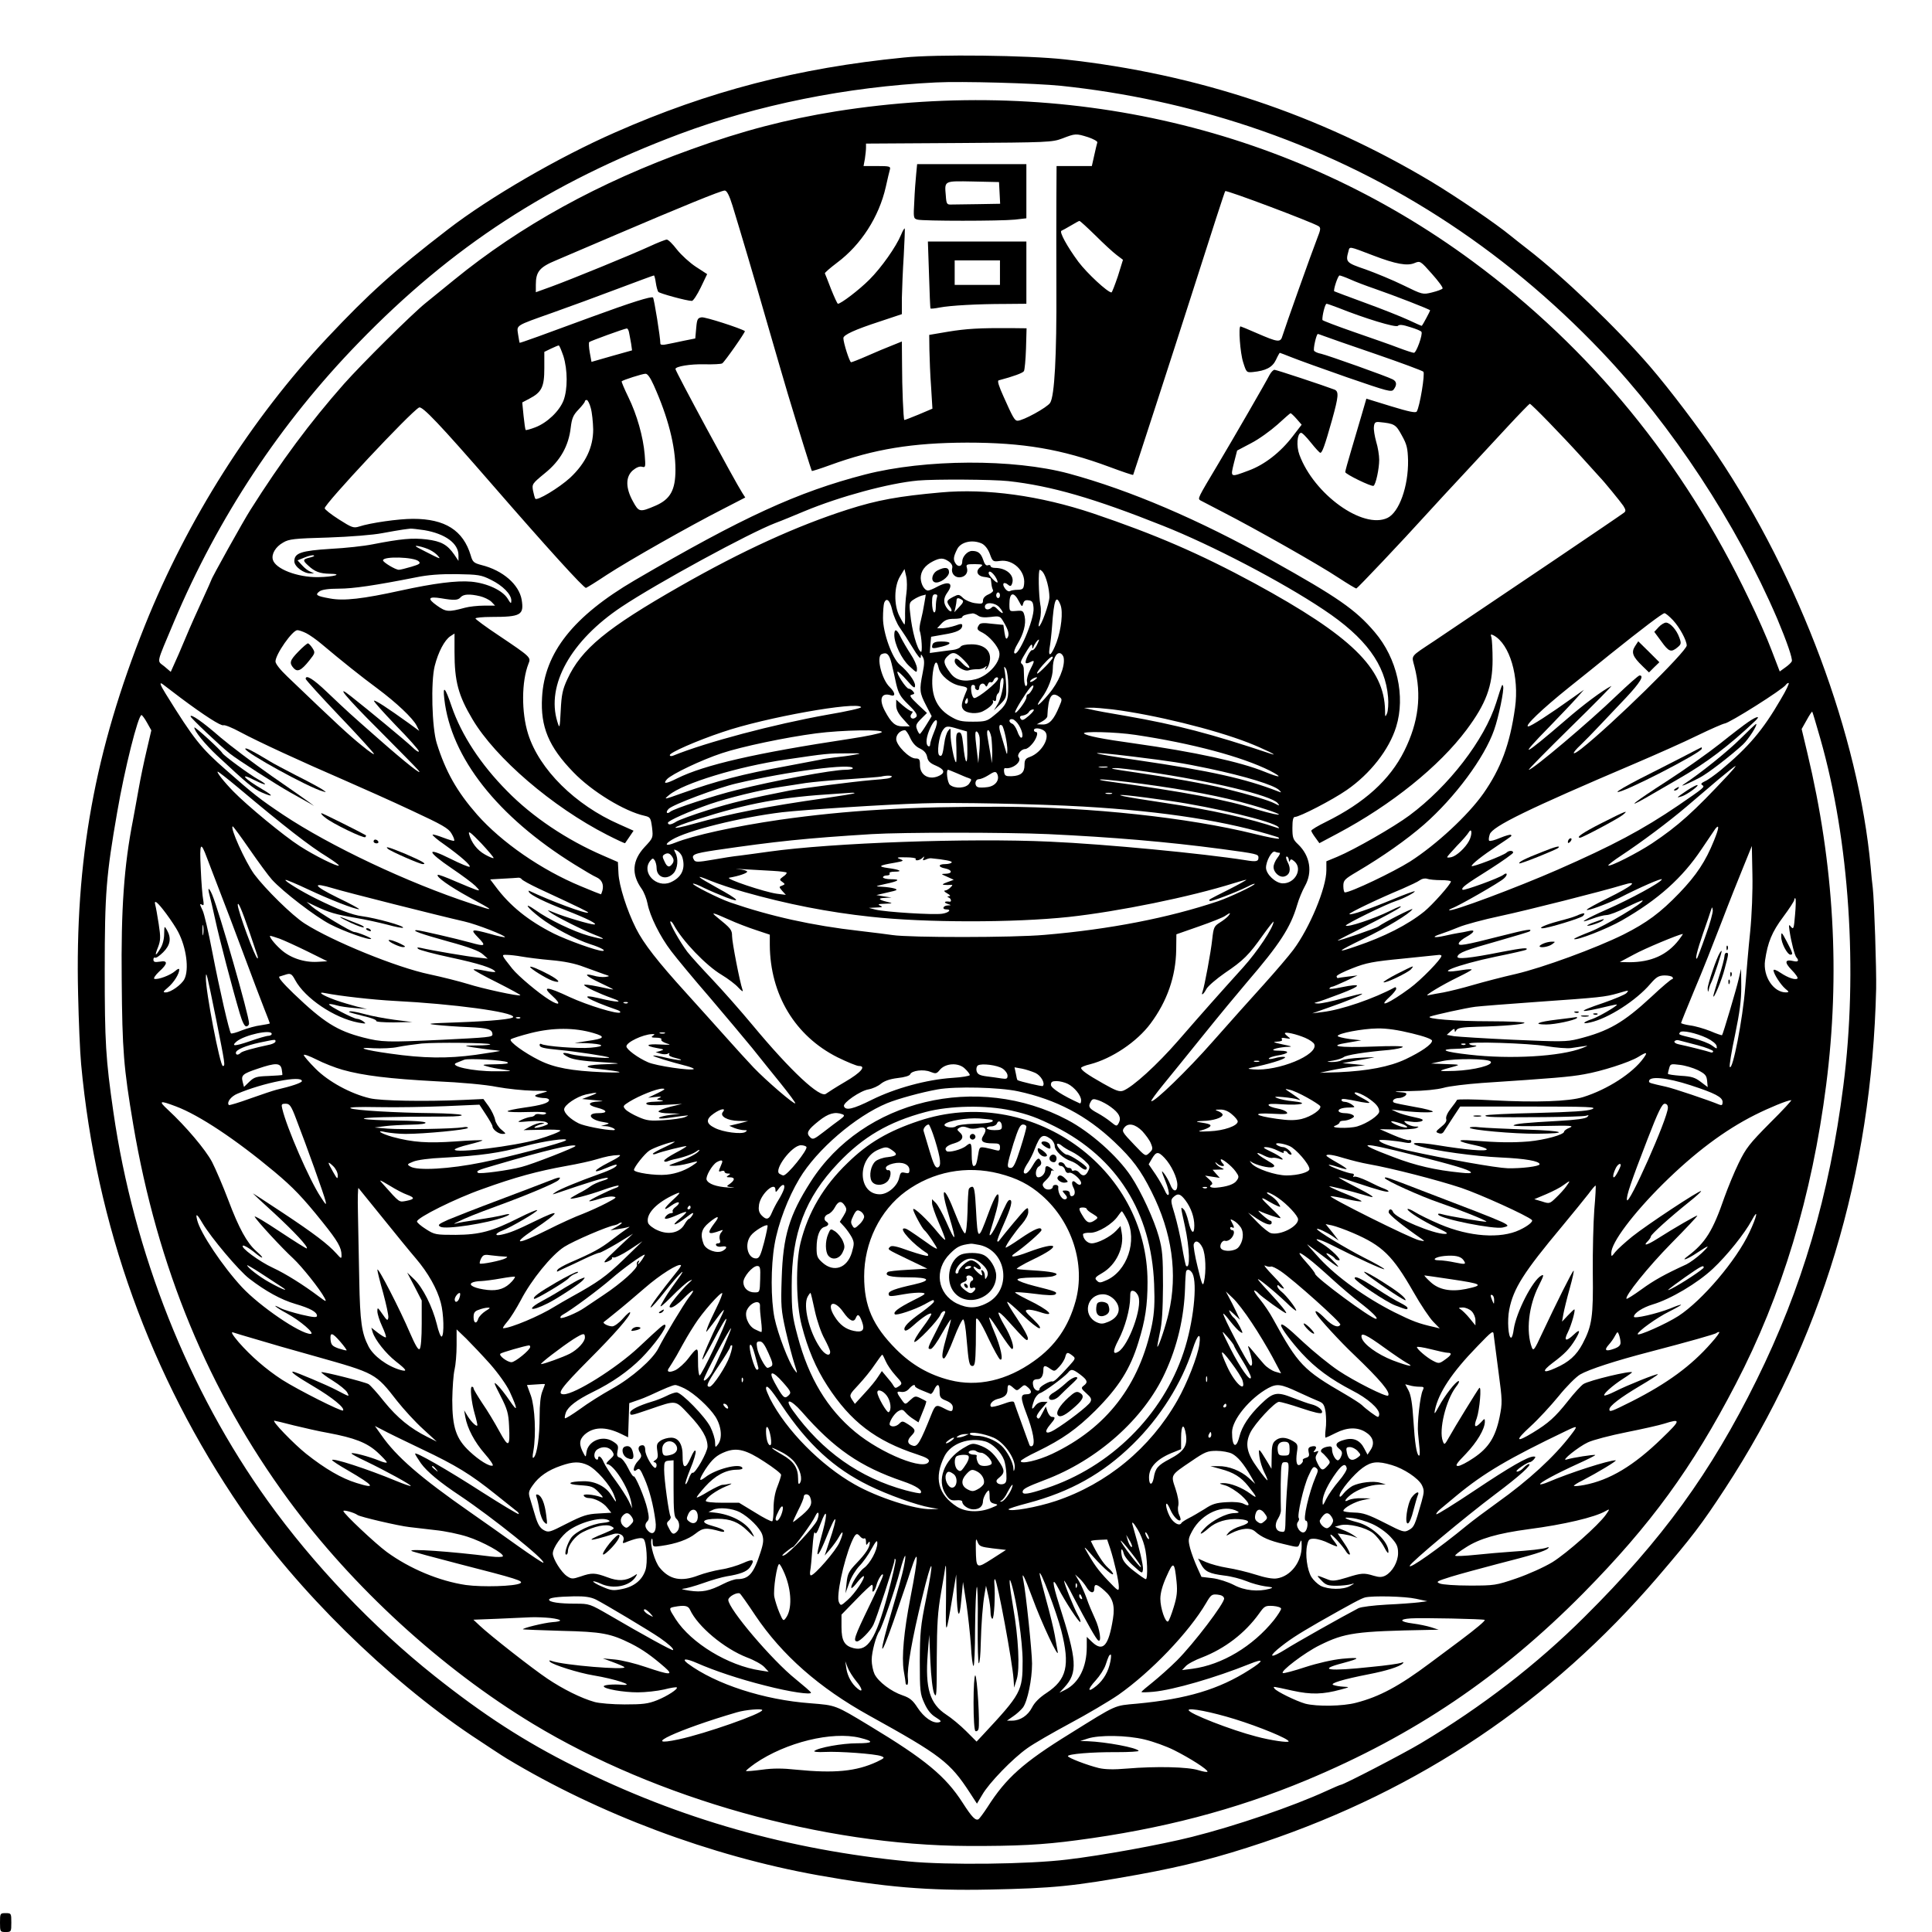 <?xml version="1.0" standalone="no"?>
<!DOCTYPE svg PUBLIC "-//W3C//DTD SVG 20010904//EN"
 "http://www.w3.org/TR/2001/REC-SVG-20010904/DTD/svg10.dtd">
<svg version="1.0" xmlns="http://www.w3.org/2000/svg"
 width="1024pt" height="1024pt" viewBox="0 0 1024 1024"
 preserveAspectRatio="xMidYMid meet">

<g transform="translate(0,1024) scale(0.1,-0.1)"
fill="#000000" stroke="none">
<path d="M4790 9935 c-559 -55 -1034 -178 -1530 -397 -301 -132 -667 -345
-886 -514 -287 -221 -419 -340 -639 -574 -404 -430 -743 -966 -967 -1525 -266
-665 -371 -1243 -354 -1955 3 -140 10 -307 16 -370 79 -854 367 -1652 848
-2355 295 -432 775 -904 1222 -1204 80 -53 163 -108 185 -121 487 -294 1082
-517 1650 -619 352 -63 585 -83 910 -76 338 7 443 17 792 80 245 45 420 90
659 170 831 280 1522 745 2089 1405 184 215 233 279 358 470 510 780 778 1666
801 2650 2 100 -10 467 -18 535 -3 22 -8 72 -11 110 -64 694 -376 1531 -815
2185 -94 140 -250 346 -355 468 -177 205 -460 476 -649 622 -32 25 -73 57 -90
71 -75 62 -283 204 -421 287 -594 355 -1238 570 -1940 647 -196 22 -683 28
-855 10z m835 -150 c341 -36 671 -107 999 -216 710 -237 1336 -637 1866 -1194
372 -391 713 -909 930 -1415 50 -119 82 -211 77 -225 -3 -7 -19 -22 -35 -33
l-29 -21 -43 112 c-23 62 -77 184 -120 272 -349 730 -839 1328 -1465 1790
-956 706 -2155 988 -3373 795 -266 -43 -496 -103 -767 -201 -491 -176 -906
-405 -1259 -693 -55 -45 -122 -99 -150 -122 -71 -57 -337 -321 -433 -429 -180
-204 -333 -410 -496 -668 -36 -56 -207 -363 -207 -371 0 -2 -21 -48 -46 -103
-25 -54 -66 -145 -90 -203 -24 -58 -52 -122 -62 -143 l-17 -38 -34 29 c-40 33
-46 5 51 236 235 556 564 1053 978 1479 496 512 1014 848 1700 1106 414 155
889 251 1360 274 135 7 528 -4 665 -18z m142 -272 c29 -10 51 -22 49 -28 -2
-5 -9 -36 -16 -67 l-13 -58 -94 0 -93 0 -1 -182 c-1 -101 0 -307 0 -458 2
-368 -10 -580 -33 -615 -16 -25 -144 -95 -173 -95 -15 0 -25 18 -74 128 -25
55 -34 84 -26 86 79 21 128 39 134 49 4 7 9 60 11 120 l3 107 -83 1 c-166 1
-235 -3 -333 -19 l-100 -17 1 -80 c1 -44 4 -132 9 -196 l7 -115 -73 -31 c-41
-17 -75 -30 -76 -29 -5 4 -12 174 -12 293 l-1 123 -52 -21 c-29 -11 -88 -36
-131 -55 -43 -19 -82 -34 -86 -34 -8 0 -41 103 -41 128 0 17 61 45 193 88
l117 39 0 85 c1 47 5 148 10 225 4 77 7 142 5 144 -2 2 -11 -13 -19 -33 -27
-65 -105 -175 -168 -238 -55 -55 -151 -128 -167 -128 -3 0 -19 35 -36 77 -16
42 -31 80 -33 84 -2 3 28 29 65 57 126 94 222 242 258 402 9 41 19 83 22 93 4
15 -4 17 -68 17 l-72 0 7 38 c3 20 6 47 6 59 l0 22 493 3 c471 3 494 4 547 24
70 27 73 27 137 7z m-1884 -365 c44 -144 107 -355 188 -637 43 -150 91 -312
105 -360 61 -202 124 -404 127 -407 1 -2 45 12 97 31 233 85 436 118 725 119
298 0 500 -34 756 -129 67 -25 123 -44 125 -42 2 3 213 652 304 937 117 367
181 564 184 567 6 7 462 -165 495 -186 12 -8 11 -18 -7 -63 -29 -74 -172 -476
-184 -516 -11 -39 -21 -38 -141 14 -43 19 -80 34 -82 34 -12 0 -2 -141 14
-190 17 -54 18 -55 51 -52 70 7 104 25 123 65 9 20 19 37 20 37 2 0 30 -11 63
-24 32 -13 165 -61 294 -106 218 -75 235 -80 247 -64 18 24 16 42 -5 53 -27
15 -345 128 -380 136 -18 3 -34 11 -37 16 -6 8 12 89 20 89 2 0 16 -5 32 -11
15 -6 138 -49 273 -95 134 -46 249 -89 254 -94 10 -10 -19 -186 -35 -211 -5
-9 -42 -1 -137 28 l-130 40 -25 -86 c-14 -47 -39 -133 -56 -190 -17 -57 -31
-108 -31 -113 0 -11 140 -79 150 -73 12 7 30 90 30 138 0 24 -7 67 -16 96 -8
29 -14 64 -12 79 2 22 8 27 28 25 81 -8 88 -12 120 -71 27 -48 31 -68 33 -132
2 -138 -47 -275 -109 -305 -130 -62 -390 125 -467 335 -17 46 -12 111 8 116 6
2 29 -22 53 -52 24 -30 46 -54 50 -54 10 0 24 39 62 174 35 126 37 151 13 161
-55 21 -308 105 -318 105 -6 0 -18 -12 -26 -27 -18 -36 -192 -337 -273 -473
-108 -181 -109 -182 -94 -192 7 -4 63 -33 123 -64 162 -83 507 -278 609 -346
49 -32 92 -58 95 -57 6 1 243 251 375 397 43 48 132 143 196 212 64 69 167
180 230 248 62 67 116 122 118 122 8 0 173 -170 277 -285 50 -55 92 -102 95
-105 20 -20 110 -130 124 -151 13 -21 14 -28 4 -36 -23 -18 -617 -419 -1006
-680 -131 -87 -121 -74 -105 -136 39 -151 22 -294 -54 -447 -77 -154 -211
-275 -415 -376 -43 -21 -78 -42 -78 -47 0 -4 10 -21 22 -37 l21 -29 96 51
c286 152 539 356 684 550 103 138 138 231 138 371 0 53 -3 106 -6 118 -6 18
-4 19 12 11 85 -46 136 -219 113 -383 -27 -194 -75 -322 -168 -455 -82 -116
-248 -270 -388 -360 -89 -56 -315 -164 -346 -164 -4 0 -8 15 -8 33 0 31 5 37
73 77 137 81 262 169 355 250 163 143 320 354 371 501 24 67 54 214 48 231 -5
15 -4 18 -37 -87 -62 -196 -251 -442 -460 -597 -82 -61 -291 -181 -382 -219
l-58 -24 0 -48 c0 -93 -89 -306 -175 -421 -23 -31 -93 -113 -156 -183 -63 -69
-184 -205 -269 -301 -136 -155 -316 -329 -328 -318 -2 3 25 40 60 83 35 43
131 161 213 263 82 102 188 230 235 285 172 200 230 289 265 408 9 32 28 77
41 100 42 74 28 161 -36 222 -27 25 -30 36 -30 87 0 41 4 58 13 58 25 0 199
90 274 142 125 86 226 215 263 336 50 162 5 363 -114 502 -101 119 -197 185
-546 380 -386 216 -751 372 -1075 460 -295 79 -761 77 -1080 -5 -359 -93 -648
-226 -1220 -560 -326 -191 -479 -384 -492 -621 -9 -156 35 -262 166 -397 98
-102 272 -208 378 -231 30 -7 32 -11 39 -62 6 -54 6 -55 -39 -103 -66 -71 -72
-144 -16 -222 12 -17 26 -52 31 -78 12 -65 66 -175 126 -253 28 -37 119 -147
204 -245 84 -99 185 -219 225 -268 40 -50 108 -135 152 -189 44 -55 79 -102
76 -104 -6 -7 -153 119 -221 190 -33 35 -98 106 -144 158 -46 52 -143 159
-214 238 -149 164 -225 261 -265 341 -48 95 -90 227 -93 292 l-3 60 -78 34
c-193 83 -376 206 -509 342 -140 141 -242 297 -294 448 -35 104 -48 116 -39
40 35 -310 281 -623 690 -877 50 -31 102 -62 117 -68 28 -13 39 -38 31 -70 -3
-11 -7 -20 -8 -20 -2 0 -50 19 -107 43 -208 86 -419 232 -549 379 -107 122
-167 228 -214 378 -26 83 -32 326 -11 410 19 75 52 137 83 158 l22 14 0 -98
c0 -155 20 -230 95 -356 122 -206 424 -465 714 -613 51 -26 94 -46 95 -44 1 2
12 18 24 35 l21 31 -76 34 c-233 102 -424 291 -483 479 -36 115 -35 278 2 372
14 34 13 35 -158 150 -68 45 -123 86 -123 90 0 4 37 8 83 8 158 0 175 10 162
91 -14 81 -100 156 -213 184 -41 11 -47 16 -57 51 -40 133 -136 194 -306 194
-76 0 -225 -21 -286 -41 -29 -9 -38 -6 -107 38 -41 26 -75 53 -75 59 -2 22
454 509 500 534 17 9 110 -89 389 -410 284 -327 486 -550 496 -546 6 2 56 33
110 69 118 77 441 260 612 347 l122 63 -16 25 c-36 55 -354 644 -354 656 0 14
80 27 153 25 47 -1 89 1 95 5 12 7 124 167 120 171 -22 15 -211 76 -229 73
-21 -3 -25 -9 -29 -57 l-5 -55 -60 -12 c-33 -7 -75 -16 -92 -19 -21 -5 -33 -3
-33 4 0 33 -33 237 -39 244 -8 8 -116 -26 -326 -103 -246 -91 -379 -139 -381
-137 -1 1 -4 21 -8 44 -7 51 -19 44 184 116 85 30 240 87 343 126 104 39 190
71 193 71 2 0 7 -17 10 -39 3 -21 9 -42 13 -48 6 -8 151 -48 178 -48 7 0 28
32 47 71 l34 71 -60 39 c-32 21 -77 62 -100 91 -22 29 -46 53 -54 53 -7 0 -48
-16 -91 -36 -98 -45 -411 -173 -520 -213 l-83 -30 0 40 c0 69 20 93 107 129
43 18 188 80 323 138 337 144 552 232 571 232 11 0 24 -24 42 -82z m1923 -156
c43 -43 94 -90 113 -104 l33 -25 -27 -87 c-16 -47 -31 -86 -34 -86 -20 0 -129
101 -175 162 -60 81 -103 160 -90 165 5 2 27 14 49 27 22 13 43 25 46 25 3 1
41 -34 85 -77z m1472 -106 c120 -46 181 -57 220 -40 29 12 31 11 91 -57 34
-38 60 -73 57 -78 -3 -5 -28 -14 -56 -21 -49 -12 -50 -12 -152 38 -57 28 -147
65 -200 84 -103 35 -107 39 -91 96 7 27 0 28 131 -22z m-121 -127 c26 -12 84
-34 128 -49 104 -36 295 -110 295 -115 0 -4 -39 -77 -44 -82 -1 -1 -33 13 -71
31 -39 18 -142 59 -230 91 -88 32 -161 60 -163 61 -7 4 19 84 28 84 4 0 30 -9
57 -21z m-65 -150 c140 -56 306 -107 317 -96 8 8 26 6 66 -7 30 -9 57 -20 59
-25 8 -13 -27 -111 -40 -111 -6 0 -43 12 -80 26 -38 15 -145 52 -237 84 -92
32 -168 61 -168 64 -2 21 14 86 22 86 4 0 32 -10 61 -21z m-3758 -131 c3 -13
7 -39 11 -59 l5 -36 -107 -30 -108 -31 -9 49 c-5 27 -6 52 -3 56 7 6 185 71
199 72 4 1 10 -9 12 -21z m-348 -125 c23 -74 23 -176 1 -235 -22 -57 -87 -119
-150 -143 -26 -10 -49 -16 -51 -14 -2 2 -7 36 -11 75 l-7 71 38 20 c65 34 79
62 79 161 l0 87 35 17 c19 9 38 17 41 17 4 1 14 -25 25 -56z m479 -155 c76
-169 115 -322 115 -448 0 -107 -27 -156 -105 -190 -84 -36 -89 -35 -120 22
-40 72 -40 131 -1 165 18 15 36 23 49 19 19 -5 19 -1 14 64 -8 95 -41 212 -87
306 -21 43 -37 81 -35 83 7 7 110 40 126 40 11 1 26 -21 44 -61z m-334 -120
c7 -24 12 -75 13 -114 0 -95 -40 -179 -122 -256 -59 -54 -177 -125 -185 -111
-3 5 -8 24 -12 43 -6 34 -4 37 63 92 82 66 126 145 137 242 6 49 13 66 41 95
19 20 34 39 34 44 0 4 4 7 10 7 5 0 15 -19 21 -42z m3741 -58 l27 -31 -47 -61
c-64 -84 -149 -151 -234 -182 -99 -37 -97 -38 -78 40 l17 66 74 39 c41 21 103
66 139 98 36 33 67 60 70 61 3 0 18 -14 32 -30z m-1527 -330 c226 -25 454 -91
820 -237 257 -102 629 -296 850 -444 223 -148 328 -291 342 -464 3 -33 0 -71
-5 -85 -10 -23 -11 -22 -11 15 -4 224 -179 394 -691 673 -292 158 -526 259
-857 371 -281 94 -564 133 -806 111 -223 -20 -336 -40 -495 -91 -268 -86 -556
-217 -887 -406 -391 -223 -524 -333 -598 -493 -25 -54 -31 -82 -35 -165 -5
-98 -6 -99 -18 -60 -60 194 72 430 341 609 186 124 676 391 815 444 30 11 100
40 155 63 188 78 447 148 600 162 91 8 396 6 480 -3z m-3096 -260 c111 -19
181 -70 181 -133 l0 -30 -22 33 c-37 53 -68 71 -147 81 -75 9 -137 3 -286 -26
-44 -9 -144 -20 -222 -24 -158 -10 -193 -22 -193 -66 0 -28 50 -65 85 -64 l20
0 -20 9 c-11 4 -31 19 -44 34 l-24 26 37 15 c21 9 43 14 49 11 7 -2 -3 -7 -20
-11 -39 -9 -40 -15 -10 -42 35 -33 62 -43 114 -44 77 -1 21 -17 -62 -18 -110
-1 -226 44 -239 93 -8 30 15 68 54 90 31 19 59 22 240 27 117 4 239 14 285 23
44 8 94 17 110 19 17 2 35 5 40 5 6 1 39 -3 74 -8z m2955 -71 c16 -8 32 -28
42 -54 15 -42 17 -43 54 -38 69 10 136 -54 128 -122 -3 -26 -7 -30 -33 -31
-17 0 -36 -3 -42 -7 -7 -4 -19 3 -27 15 -18 25 -5 38 18 18 11 -9 16 -7 21 9
13 42 -31 81 -91 81 -13 0 -24 4 -24 10 0 5 -6 7 -14 4 -9 -4 -18 6 -25 29
-12 35 -27 47 -59 47 -24 0 -52 -30 -52 -57 0 -27 -25 -31 -38 -5 -10 18 -8
33 11 71 19 39 81 53 131 30z m-2923 -35 c14 -7 32 -20 40 -30 16 -19 17 -20
-71 25 -52 26 -58 31 -30 26 19 -4 47 -13 61 -21z m-62 -59 c12 -11 5 -16 -39
-29 -30 -9 -59 -16 -66 -16 -18 0 -84 40 -84 50 0 23 165 18 189 -5z m2810 -1
c14 -10 21 -23 18 -34 -7 -26 11 -50 37 -50 30 0 49 23 41 50 -6 18 -2 20 42
20 43 -1 46 -2 30 -15 -29 -21 -18 -49 21 -53 17 -2 33 -6 33 -10 1 -4 3 -17
4 -28 1 -12 5 -26 8 -31 4 -6 -7 -16 -23 -23 -19 -8 -30 -20 -30 -33 0 -17 -5
-19 -41 -14 -23 3 -51 15 -64 27 -22 21 -24 21 -54 6 -35 -19 -37 -23 -15 -54
16 -23 4 -32 -14 -9 -23 28 -23 56 -1 86 36 50 10 65 -54 31 -20 -11 -42 -20
-48 -20 -19 0 -38 33 -39 66 0 37 22 67 65 89 38 19 55 19 84 -1z m-225 -169
c-4 -27 -7 -76 -7 -107 1 -32 -1 -58 -3 -58 -2 0 -14 19 -26 43 -31 59 -30
160 3 213 l23 38 9 -39 c5 -22 5 -62 1 -90z m723 113 c18 -23 35 -90 35 -133
-1 -36 -44 -155 -56 -155 -3 0 0 17 6 37 5 20 7 55 2 77 -9 52 -12 186 -3 186
4 0 11 -6 16 -12z m-252 -24 c9 -14 14 -28 12 -31 -6 -5 -47 37 -47 49 0 17
18 7 35 -18z m-2673 -17 c63 -31 108 -77 108 -110 0 -19 -3 -17 -20 11 -27 43
-108 81 -192 89 -78 7 -200 -9 -374 -47 -200 -44 -302 -56 -375 -42 -73 13
-81 19 -55 38 13 9 47 14 102 14 76 0 191 17 409 60 62 13 129 18 215 17 115
-2 130 -4 182 -30z m2698 -82 c0 -8 -4 -15 -10 -15 -5 0 -10 7 -10 15 0 8 5
15 10 15 6 0 10 -7 10 -15z m-2756 -5 c21 -5 48 -18 60 -29 l20 -21 -59 0
c-33 0 -78 -5 -100 -11 -89 -24 -101 -23 -150 12 -52 37 -45 49 23 38 70 -12
90 -11 104 6 15 16 47 18 102 5z m2355 -38 c-4 -26 -12 -66 -18 -89 -6 -22 -9
-47 -7 -54 11 -30 16 -120 7 -114 -20 12 -48 112 -57 206 -6 51 -4 57 18 71
13 9 33 18 43 21 11 2 20 5 21 6 1 0 -2 -21 -7 -47z m67 32 c-3 -9 -6 -31 -6
-50 0 -21 -4 -33 -10 -29 -5 3 -10 26 -10 51 0 34 4 44 16 44 11 0 14 -5 10
-16z m435 -22 c15 -29 17 -30 22 -11 4 15 12 20 29 17 19 -2 24 -10 26 -41 5
-59 -84 -267 -102 -238 -4 5 4 27 17 48 32 53 46 106 38 145 -7 31 -10 33 -44
30 -37 -3 -37 -3 -37 36 0 63 23 69 51 14z m-303 9 c11 -6 8 -15 -13 -37 l-27
-29 6 25 c3 14 6 31 6 38 0 14 9 15 28 3z m-369 -55 c7 -30 25 -72 40 -93 15
-21 46 -69 69 -107 25 -42 42 -62 42 -50 1 19 1 19 12 0 8 -15 8 -36 -2 -84
-18 -90 -16 -104 18 -170 l30 -58 -29 -47 c-16 -26 -31 -47 -34 -47 -3 0 -10
11 -15 25 -8 20 -4 29 22 55 l31 31 -49 46 c-40 38 -46 48 -31 51 14 3 16 7 6
18 -6 8 -17 14 -23 14 -13 0 -67 82 -59 90 2 3 25 -17 49 -45 36 -42 44 -46
44 -28 0 22 -36 72 -81 110 -41 35 -89 169 -89 247 0 35 3 71 6 80 12 32 31
15 43 -38z m892 27 c14 -37 4 -128 -21 -197 -26 -69 -46 -86 -37 -30 4 21 10
73 13 114 10 144 22 173 45 113z m-307 -42 c-2 -2 -14 6 -25 18 -15 16 -24 20
-32 12 -16 -16 -37 -14 -37 3 0 27 53 24 77 -3 12 -14 20 -27 17 -30z m-130
-14 c12 -9 34 -11 67 -7 47 6 50 5 68 -26 26 -44 32 -67 21 -84 -7 -11 -11 -4
-16 27 l-6 41 -61 6 c-45 6 -62 4 -68 -6 -14 -21 -11 -27 20 -42 35 -19 79
-69 87 -101 12 -49 -54 -126 -125 -145 -62 -16 -106 -6 -134 33 -36 48 -39 65
-17 87 29 29 46 25 90 -20 22 -22 33 -40 26 -40 -7 0 -23 11 -36 25 -26 28
-40 32 -40 11 0 -24 50 -57 74 -49 12 4 32 6 46 6 14 -1 31 4 39 10 12 10 13
9 6 -3 -6 -12 -5 -13 5 -3 7 7 15 27 17 46 5 50 -33 82 -98 82 -30 0 -53 -5
-58 -13 -4 -7 -23 -15 -42 -17 -19 -2 -53 -7 -77 -10 l-44 -6 3 43 4 43 68 12
c69 11 97 25 97 48 0 10 -8 10 -37 -1 -21 -7 -51 -13 -67 -14 l-29 0 23 25
c18 19 34 25 67 25 24 0 43 4 43 9 0 8 19 15 56 20 5 0 18 -5 28 -12z m3683
-24 c36 -39 72 -106 73 -134 0 -31 -399 -422 -558 -547 -52 -41 -55 -28 -4 20
20 19 64 64 97 99 33 35 97 103 143 151 75 80 98 118 72 118 -6 0 -61 -49
-123 -108 -142 -137 -445 -393 -464 -392 -4 1 96 102 222 226 127 124 223 222
215 218 -46 -23 -148 -99 -240 -179 -230 -198 -259 -211 -89 -38 58 60 123
128 145 153 l39 44 -55 -39 c-127 -91 -226 -155 -240 -155 -23 0 73 92 215
206 72 57 168 135 215 173 177 142 282 221 292 221 6 0 26 -17 45 -37z m-7244
-69 c18 -9 55 -35 82 -58 102 -86 212 -174 295 -235 103 -77 186 -156 207
-195 l15 -30 -53 39 c-117 84 -181 126 -187 121 -3 -3 50 -62 116 -131 67 -68
122 -130 122 -137 0 -7 -17 4 -37 24 -36 34 -232 196 -321 266 -91 73 -33 1
146 -177 103 -104 196 -198 207 -211 38 -44 -65 37 -210 165 -156 137 -157
138 -272 247 -73 70 -113 94 -113 70 0 -5 79 -92 175 -193 97 -101 180 -193
186 -203 7 -11 -23 9 -64 43 -67 54 -128 110 -394 365 -38 36 -63 68 -63 80 0
38 90 166 116 166 8 0 29 -7 47 -16z m3872 -64 c-9 -17 -19 -28 -24 -26 -9 6
-42 -59 -34 -68 3 -3 14 -1 24 5 24 12 24 8 -2 -43 -11 -22 -18 -49 -16 -59 3
-11 1 -22 -4 -25 -5 -3 -10 13 -11 35 -1 23 -2 49 -2 59 -1 9 -5 20 -10 23
-10 8 -7 15 29 74 19 30 25 35 26 20 0 -14 2 -16 6 -5 6 17 23 40 29 40 3 0
-3 -14 -11 -30z m-770 -95 c7 -27 18 -77 25 -110 12 -50 22 -68 62 -107 48
-47 56 -62 38 -73 -17 -11 -32 5 -19 21 8 10 8 14 1 14 -6 0 -27 14 -47 31
l-35 31 0 -31 c0 -22 11 -43 36 -71 l36 -40 -37 0 c-40 0 -61 18 -95 82 -33
62 -19 99 31 83 27 -9 24 15 -5 43 -43 40 -73 163 -43 175 27 12 40 0 52 -48z
m913 27 c7 -47 -27 -129 -80 -191 -53 -64 -78 -77 -36 -19 33 44 58 110 58
153 0 50 17 87 38 83 9 -2 18 -13 20 -26z m-58 3 c0 -10 -73 -85 -82 -85 -6 0
7 20 28 44 36 40 54 54 54 41z m-605 -55 c9 -40 64 -86 115 -95 33 -6 40 -10
34 -23 -30 -71 -32 -87 -17 -104 18 -20 73 -24 104 -7 35 18 58 42 52 52 -3 6
-1 7 5 3 8 -5 12 0 12 13 0 11 5 23 10 26 6 3 10 21 10 40 0 19 5 37 11 41 19
11 1 -95 -22 -136 l-21 -35 34 33 c29 29 33 38 31 83 0 28 -4 67 -7 87 -6 32
-5 34 6 17 6 -11 12 -52 12 -92 1 -80 -10 -103 -78 -157 -34 -28 -44 -31 -110
-31 -63 0 -79 4 -122 30 -75 46 -103 119 -90 229 8 61 21 72 31 26z m315 -57
c-1 -18 -105 -103 -126 -103 -6 0 -14 16 -16 35 -3 24 0 35 9 35 7 0 12 -5 11
-11 -2 -6 3 -14 10 -16 6 -3 12 2 12 11 0 21 21 31 31 15 6 -11 9 -10 15 4 3
9 10 14 15 11 5 -3 12 2 15 10 6 16 24 22 24 9z m194 -7 c-10 -8 -21 -12 -24
-10 -5 6 21 24 34 24 6 0 1 -6 -10 -14z m-4529 -93 c127 -95 216 -152 229
-147 7 3 47 -13 89 -36 97 -52 325 -157 547 -253 96 -42 260 -115 364 -164
161 -75 193 -93 209 -121 11 -18 17 -35 14 -38 -2 -3 -28 5 -57 16 -29 11 -55
19 -57 16 -3 -3 25 -27 63 -53 84 -60 141 -110 133 -117 -3 -3 -49 16 -103 43
-130 65 -125 39 9 -52 55 -37 111 -79 125 -93 24 -25 24 -26 3 -20 -12 4 -61
24 -110 45 -48 21 -90 37 -93 34 -10 -10 64 -62 164 -117 143 -78 143 -78 16
-36 -339 111 -751 306 -1000 472 -121 81 -156 108 -301 236 -135 118 -171 163
-321 405 -30 48 -35 65 -15 50 6 -5 48 -37 92 -70z m8483 -10 c-95 -164 -171
-253 -319 -376 -31 -25 -68 -52 -83 -58 -19 -9 -23 -15 -14 -20 16 -10 10 -14
-127 -108 -190 -129 -346 -212 -640 -341 -212 -93 -564 -225 -574 -214 -2 2 5
6 15 10 33 11 255 138 275 158 22 19 18 36 -3 19 -22 -17 -209 -85 -216 -79
-9 10 12 26 146 110 67 43 122 82 122 87 0 12 -23 12 -35 0 -16 -15 -185 -80
-185 -71 0 10 54 53 140 110 78 52 74 49 68 55 -3 3 -28 -4 -57 -16 -28 -12
-54 -19 -58 -15 -4 3 -2 19 3 34 14 42 203 134 769 375 110 47 259 113 330
148 72 35 137 63 145 64 24 1 311 182 326 206 3 5 9 9 14 9 5 0 -13 -39 -42
-87z m-3970 48 c-7 -12 -16 -21 -20 -21 -5 0 -8 -8 -8 -17 -1 -19 -59 -95 -60
-78 0 11 54 99 79 129 19 23 25 13 9 -13z m146 -34 c16 -12 16 -15 0 -52 -29
-70 -52 -95 -87 -95 l-32 1 28 15 c15 8 27 20 28 27 5 106 22 134 63 104z
m-484 -22 c0 -8 -4 -15 -10 -15 -5 0 -7 7 -4 15 4 8 8 15 10 15 2 0 4 -7 4
-15z m-566 -33 c3 -5 -77 -23 -178 -40 -286 -51 -643 -146 -818 -217 -10 -4
-18 -3 -18 3 0 13 142 76 280 122 224 77 714 164 734 132z m1333 -12 c220 -28
535 -105 718 -176 80 -31 174 -77 120 -59 -313 105 -501 154 -765 200 -85 14
-171 30 -190 35 l-35 8 35 1 c20 1 72 -4 117 -9z m-442 -32 c-30 -26 -38 -29
-46 -17 -6 10 -3 15 14 17 12 2 26 10 30 18 4 8 15 14 23 14 9 0 0 -13 -21
-32z m4193 -123 c154 -538 200 -1233 122 -1840 -74 -581 -219 -1072 -460
-1560 -242 -490 -501 -847 -911 -1254 -254 -253 -543 -476 -869 -671 -92 -55
-410 -220 -424 -220 -3 0 -36 -14 -73 -31 -180 -83 -485 -187 -716 -245 -167
-42 -475 -98 -661 -120 -203 -25 -635 -30 -841 -10 -634 61 -1213 225 -1769
503 -265 132 -484 274 -743 480 -326 259 -643 592 -884 928 -421 586 -710
1314 -818 2060 -41 283 -46 372 -46 755 0 408 8 501 66 835 39 228 111 515
129 515 3 0 17 -18 29 -40 l23 -41 -25 -107 c-14 -59 -33 -150 -42 -202 -9
-52 -23 -126 -30 -165 -48 -244 -64 -473 -60 -850 3 -374 10 -462 61 -765 128
-757 400 -1414 823 -1990 340 -462 809 -892 1296 -1187 655 -396 1538 -644
2305 -647 259 -1 395 6 575 30 450 59 841 161 1220 319 570 238 1028 547 1467
991 357 362 577 664 807 1107 246 472 405 1000 480 1587 75 588 42 1167 -100
1760 l-30 126 27 48 c14 26 28 46 29 44 2 -2 21 -66 43 -143z m-4697 36 c-11
-27 -21 -57 -21 -66 0 -9 -4 -13 -10 -10 -16 10 -11 52 12 100 31 63 48 42 19
-24z m450 34 c19 -32 24 -65 11 -65 -4 0 -14 15 -20 34 -7 19 -19 37 -27 40
-21 8 -19 28 2 24 9 -2 24 -16 34 -33z m-72 -56 c6 -27 11 -62 10 -77 -1 -25
-2 -24 -11 8 -6 19 -16 54 -23 77 -13 40 -11 58 6 48 4 -3 12 -28 18 -56z
m-249 37 l45 -13 2 -89 c2 -101 -11 -90 -22 19 -6 55 -11 67 -24 65 -13 -3
-15 -16 -12 -81 1 -42 1 -77 -2 -77 -9 0 -30 111 -29 150 1 32 0 34 -13 16 -8
-10 -17 -39 -20 -65 -9 -63 -13 -73 -26 -65 -15 9 -3 101 17 132 17 26 24 26
84 8z m454 -9 c38 -28 -11 -116 -76 -139 -23 -8 -28 -16 -28 -43 0 -40 -19
-57 -68 -59 -31 -1 -37 2 -40 22 -2 12 0 22 5 21 39 -7 91 34 72 57 -11 13 13
44 35 44 7 0 22 10 33 23 25 26 39 67 24 67 -6 0 -11 5 -11 10 0 14 33 12 54
-3z m-861 -8 c-6 -6 -82 -22 -169 -35 -497 -75 -772 -138 -916 -210 -58 -29
-77 -31 -53 -4 25 27 182 102 291 138 105 35 339 84 499 105 137 18 364 22
348 6z m151 -30 c12 -26 29 -46 51 -56 23 -11 35 -25 39 -45 4 -22 15 -33 46
-46 44 -19 51 -36 21 -52 -53 -28 -105 -1 -105 54 0 31 -3 36 -24 36 -33 0
-102 70 -102 103 0 24 21 46 46 47 5 0 18 -18 28 -41z m368 2 c2 -15 1 -51 -2
-81 l-5 -55 -10 86 c-8 65 -7 85 1 82 7 -2 14 -17 16 -32z m62 2 c3 -21 5 -60
5 -88 l-2 -50 -7 45 c-4 25 -11 64 -15 88 -5 26 -4 42 2 42 6 0 13 -17 17 -37z
m764 12 c301 -45 565 -116 713 -190 71 -37 57 -40 -27 -6 -129 53 -374 106
-694 151 -168 23 -251 40 -264 52 -16 13 166 9 272 -7z m-1493 -106 c-27 -5
-75 -11 -105 -14 -30 -4 -62 -8 -70 -11 -9 -2 -89 -17 -179 -34 -236 -43 -370
-78 -556 -144 -98 -35 -99 -35 -69 -10 73 62 368 152 617 188 217 32 225 33
327 33 78 1 81 0 35 -8z m1480 -9 c209 -26 256 -33 400 -63 198 -42 348 -88
375 -115 13 -13 13 -14 -5 -7 -173 68 -364 110 -740 165 -279 40 -299 53 -30
20z m-1485 -62 c0 -4 -17 -8 -39 -8 -69 0 -381 -58 -576 -107 -122 -30 -333
-99 -352 -115 -19 -16 -27 -3 -9 15 23 23 260 112 361 135 272 64 615 108 615
80z m1348 5 c-10 -2 -28 -2 -40 0 -13 2 -5 4 17 4 22 1 32 -1 23 -4z m3292
-40 c-185 -198 -265 -270 -404 -363 -77 -51 -224 -126 -232 -117 -2 2 28 26
68 52 109 72 252 179 346 259 46 39 122 104 169 144 47 39 88 72 91 72 4 0
-14 -21 -38 -47z m-3083 17 c344 -50 661 -126 695 -167 12 -15 10 -15 -17 -1
-30 16 -125 44 -265 79 -92 23 -305 61 -465 84 -132 19 -153 23 -113 24 14 1
88 -8 165 -19z m-1004 -9 c23 -10 50 -22 61 -25 17 -6 17 -8 3 -29 -17 -25
-75 -29 -102 -7 -14 11 -22 80 -10 80 3 0 24 -9 48 -19z m-3814 -73 c250 -210
382 -313 479 -372 34 -22 60 -41 58 -44 -8 -7 -131 54 -208 104 -83 53 -279
215 -351 289 -51 52 -92 105 -83 105 4 0 51 -37 105 -82z m4028 66 c11 -31
-13 -61 -54 -66 -21 -3 -44 -3 -50 0 -20 7 -16 42 5 42 9 0 31 9 47 19 37 24
44 25 52 5z m-561 -11 c-8 -9 -23 -11 -111 -18 -92 -8 -367 -43 -430 -55 -210
-41 -309 -65 -434 -104 -80 -25 -155 -53 -167 -61 -26 -17 -44 -19 -44 -6 0
11 113 61 225 100 98 33 260 73 370 90 39 6 100 15 136 21 36 5 137 15 225 20
87 6 166 12 174 14 28 7 63 6 56 -1z m1331 -38 c237 -32 422 -67 575 -111 121
-35 188 -62 118 -48 -19 4 -59 15 -90 24 -154 50 -381 93 -790 149 -36 5 -51
9 -33 10 18 0 117 -10 220 -24z m-1528 -49 c-3 -3 -72 -14 -154 -26 -309 -44
-506 -82 -697 -136 -140 -39 -127 -22 17 23 273 87 445 118 740 136 28 2 61 4
74 5 13 1 22 0 20 -2z m1364 -3 c-7 -2 -21 -2 -30 0 -10 3 -4 5 12 5 17 0 24
-2 18 -5z m308 -38 c236 -34 545 -109 574 -138 7 -7 5 -8 -5 -5 -140 49 -357
97 -600 133 -96 14 -193 30 -215 35 -65 15 53 3 246 -25z m-459 -30 c431 -25
770 -79 1027 -161 8 -2 12 -7 9 -9 -3 -3 -61 8 -129 25 -353 87 -868 142
-1334 144 -486 2 -831 -19 -1182 -69 -240 -35 -456 -82 -556 -122 -49 -20 -59
-10 -16 16 80 49 363 119 585 146 115 13 542 41 744 47 165 6 609 -3 852 -17z
m-4419 -227 c47 -68 100 -140 118 -160 58 -64 231 -197 309 -237 71 -37 208
-86 217 -77 5 4 -73 36 -89 36 -16 0 -194 107 -226 136 l-27 24 50 -24 c68
-32 104 -43 210 -61 50 -8 125 -25 168 -36 43 -12 80 -19 83 -16 9 9 -143 51
-218 61 -50 6 -128 36 -243 93 -79 39 -168 94 -162 99 2 3 56 -20 120 -50 117
-55 248 -106 270 -105 7 0 -44 28 -113 61 -132 65 -141 85 -22 49 65 -20 561
-145 693 -175 63 -14 222 -76 215 -83 -2 -2 -37 5 -77 17 -103 28 -109 26 -64
-20 43 -44 37 -48 -41 -26 -72 20 -270 66 -286 66 -30 -1 23 -20 171 -61 107
-29 162 -50 180 -67 l26 -23 -55 6 c-50 5 -239 37 -300 51 -18 4 -22 2 -14 -5
5 -6 84 -27 173 -46 150 -32 224 -56 236 -75 3 -4 -22 -2 -55 5 -33 7 -60 10
-60 6 0 -3 57 -35 126 -69 69 -35 124 -65 122 -67 -7 -7 -201 35 -279 60 -46
14 -137 37 -203 51 -173 36 -514 175 -661 269 -66 42 -210 184 -268 262 -48
67 -132 253 -113 253 2 0 43 -55 89 -122z m7761 46 c-44 -109 -92 -182 -183
-277 -101 -105 -173 -158 -296 -220 -147 -73 -429 -176 -570 -209 -71 -16
-174 -43 -229 -59 -54 -16 -124 -33 -155 -39 -31 -5 -67 -12 -81 -15 -31 -8
73 55 162 98 37 18 68 35 68 38 0 3 -21 2 -47 -2 -174 -29 -35 27 177 71 85
17 157 34 159 36 14 13 -18 10 -128 -11 -176 -35 -243 -41 -236 -24 8 20 41
33 219 83 87 25 161 47 164 50 15 15 -15 10 -153 -25 -195 -50 -229 -55 -223
-38 2 8 21 23 41 34 43 24 49 40 10 30 -16 -4 -39 -8 -53 -10 -14 -2 -47 -9
-74 -15 -59 -13 -72 -7 -19 10 21 7 64 23 95 36 31 13 130 40 220 59 141 30
544 132 648 164 91 28 54 -4 -80 -70 -60 -30 -110 -57 -110 -61 0 -9 108 31
171 62 109 56 230 109 227 99 -6 -17 -168 -105 -291 -159 -114 -50 -167 -83
-79 -50 29 11 64 20 77 20 14 0 62 18 106 41 45 22 83 39 85 36 10 -10 -198
-134 -277 -165 -49 -19 -88 -36 -86 -39 11 -10 175 54 252 98 194 111 322 226
424 379 35 52 68 101 73 108 22 26 19 2 -8 -64z m-6468 -92 c-3 -2 -23 6 -46
19 -41 23 -72 63 -84 109 -5 19 11 6 64 -49 38 -41 68 -76 66 -79z m5170 91
c-19 -36 -65 -79 -93 -86 -13 -3 -23 -3 -23 0 0 3 24 30 52 60 29 29 57 62 62
71 18 30 20 -12 2 -45z m-2231 36 c339 -16 626 -40 920 -79 186 -25 195 -27
195 -45 0 -21 -11 -24 -70 -14 -222 35 -740 85 -1035 98 -428 20 -1155 -6
-1490 -53 -55 -8 -125 -17 -155 -21 -30 -3 -95 -13 -144 -22 -75 -13 -90 -13
-97 -2 -18 29 -5 35 114 53 321 47 475 63 827 85 166 10 709 10 935 0z m-4457
-129 c11 -30 42 -109 67 -175 26 -66 83 -217 127 -335 44 -118 93 -248 109
-288 16 -40 29 -74 29 -76 0 -2 -21 -6 -47 -10 -27 -3 -72 -16 -101 -27 -29
-12 -55 -19 -58 -16 -9 9 -60 230 -99 432 -20 105 -43 203 -51 219 -17 35 -17
39 -2 30 8 -5 9 2 5 26 -4 18 -10 92 -13 164 -7 142 -1 151 34 56z m8178 -390
c-9 -85 -20 -217 -26 -293 -13 -168 -67 -446 -82 -422 -3 6 9 82 28 170 25
121 33 183 33 255 l-1 95 -13 -55 c-12 -53 -83 -292 -88 -297 -2 -1 -30 8 -62
22 -33 13 -81 27 -107 30 -27 4 -48 10 -48 13 0 3 32 82 71 176 40 93 104 256
144 360 40 105 93 238 117 296 l43 106 3 -151 c2 -87 -3 -215 -12 -305z
m-5660 398 c19 -62 -3 -109 -63 -135 -75 -31 -154 52 -108 113 13 16 16 17 25
4 5 -8 10 -26 10 -40 0 -51 53 -68 90 -28 22 24 27 77 9 109 -9 19 -9 19 10
10 11 -6 23 -21 27 -33z m3166 22 c5 0 0 -12 -11 -26 -12 -15 -21 -37 -21 -49
0 -30 33 -59 59 -50 28 9 35 39 16 75 -9 17 -11 30 -5 30 5 0 10 -8 11 -17 0
-12 2 -13 6 -5 4 10 9 9 24 -4 45 -40 2 -118 -63 -116 -38 1 -88 49 -88 83 0
35 31 91 47 85 8 -4 19 -6 25 -6z m-3218 -23 c7 -11 8 -22 1 -33 -16 -24 -29
-22 -43 10 -12 24 -12 30 -1 37 18 11 30 7 43 -14z m1290 -9 c-8 -13 21 -9 35
5 11 10 12 9 6 -2 -6 -11 -4 -13 11 -7 10 5 24 8 29 7 72 -7 114 -15 109 -22
-3 -5 -18 -9 -35 -9 -38 0 -38 -16 1 -23 38 -8 39 -27 3 -28 -28 -1 -27 -1 7
-16 l35 -16 -35 -13 c-25 -9 -29 -13 -15 -14 11 -1 26 -1 34 0 11 1 11 -2 -2
-14 -8 -9 -22 -16 -29 -16 -7 -1 -2 -7 12 -15 16 -9 20 -15 10 -15 -10 -1 -11
-3 -2 -7 13 -5 17 -24 5 -22 -25 4 -34 -4 -13 -11 24 -8 24 -8 3 -9 -25 -1
-32 -21 -8 -21 31 0 14 -18 -22 -23 -45 -7 -302 9 -353 22 l-35 9 40 2 c32 1
36 3 20 10 -15 7 -10 9 25 10 44 2 44 2 12 10 -47 11 -51 20 -11 21 l34 2 -40
6 -40 7 60 14 c51 11 56 14 35 21 -14 4 -43 8 -65 9 -39 2 -39 2 18 15 72 15
83 25 29 25 -23 0 -42 5 -42 10 0 6 9 10 21 10 11 0 17 5 14 10 -4 6 7 10 26
10 47 0 29 11 -33 19 -58 8 -51 14 32 28 50 9 53 11 30 20 -21 8 -16 10 32 9
31 0 54 -4 52 -8z m-755 -64 c36 -2 67 -6 70 -9 2 -3 -5 -13 -18 -21 -20 -15
-21 -17 -5 -28 16 -12 16 -13 -1 -20 -17 -6 -17 -7 1 -28 l19 -21 -48 6 c-65
9 -277 80 -252 85 52 9 95 24 95 32 0 5 -21 11 -47 13 -47 4 57 -1 186 -9z
m-154 -112 c226 -64 445 -107 670 -131 289 -32 759 -32 1050 -1 265 29 642
106 875 179 35 11 65 19 66 18 2 -1 -41 -25 -94 -52 -111 -56 -107 -53 -100
-60 6 -6 138 45 201 76 20 11 37 17 37 14 0 -8 -133 -71 -195 -92 -262 -88
-575 -149 -918 -178 -166 -15 -715 -15 -807 -1 -19 3 -98 13 -175 22 -250 28
-473 78 -685 151 -61 21 -203 93 -197 99 3 3 29 -7 58 -22 29 -14 83 -37 119
-51 84 -32 64 -10 -50 52 -110 61 -122 73 -35 37 39 -16 120 -43 180 -60z
m-1180 68 c4 -6 46 -29 93 -51 224 -104 262 -123 259 -126 -9 -9 -202 63 -311
115 -5 3 -6 -1 -2 -7 10 -16 85 -53 196 -96 111 -43 172 -74 149 -75 -21 0
-160 41 -214 64 -35 14 -37 15 -20 1 27 -21 178 -97 238 -120 68 -26 53 -28
-32 -5 -82 23 -213 86 -284 137 -66 46 -46 15 25 -40 67 -52 190 -117 268
-142 54 -17 86 -35 63 -35 -29 0 -185 56 -258 92 -135 68 -233 147 -309 250
l-28 37 69 4 c37 2 73 4 80 5 6 1 15 -3 18 -8z m4873 -5 c28 0 52 -3 52 -7 0
-14 -98 -124 -141 -159 -88 -71 -212 -134 -363 -185 -110 -38 -100 -28 40 40
125 60 245 133 260 157 6 10 -155 -72 -181 -92 -12 -9 -215 -79 -215 -74 0 2
69 37 153 79 83 42 163 85 177 96 15 13 -7 5 -55 -19 -86 -42 -222 -87 -232
-77 -6 6 218 116 267 131 36 11 103 46 98 51 -2 2 -54 -17 -114 -42 -128 -53
-225 -86 -232 -79 -6 5 157 83 280 134 41 18 84 38 94 46 11 8 27 11 39 7 11
-4 44 -7 73 -7z m1876 -184 c-6 -72 -8 -79 -21 -64 -12 16 -13 13 -8 -22 9
-59 27 -129 36 -139 16 -18 9 -26 -15 -20 -46 11 -50 -6 -10 -47 21 -21 35
-42 31 -45 -10 -10 -50 3 -90 30 -22 15 -37 20 -37 13 0 -18 38 -77 63 -98 20
-16 20 -18 4 -19 -67 -1 -124 85 -112 169 14 97 37 152 96 231 32 43 59 84 59
91 0 7 3 10 6 7 3 -4 2 -43 -2 -87z m-8633 6 c26 -35 54 -78 63 -96 44 -84 59
-200 33 -251 -15 -29 -72 -70 -99 -70 -16 0 -14 4 12 26 31 26 60 72 60 95 0
7 -9 4 -22 -8 -25 -22 -91 -47 -110 -41 -6 2 5 19 25 38 47 42 48 61 4 53 -26
-4 -34 -2 -34 11 0 8 4 13 9 10 5 -3 24 10 43 29 38 38 44 74 20 117 -14 24
-14 24 -15 -20 0 -27 -8 -58 -20 -77 -27 -45 -32 -41 -12 8 13 35 14 51 3 122
-7 45 -15 90 -18 100 -9 33 12 16 58 -46z m440 -94 c22 -65 42 -124 44 -130 2
-7 2 -13 0 -13 -12 0 -105 254 -105 284 1 22 21 -25 61 -141z m7719 -22 c-22
-63 -43 -117 -45 -120 -13 -13 -1 38 31 131 20 57 39 112 42 123 7 20 7 20 10
0 1 -11 -15 -72 -38 -134z m-5179 86 c41 -19 107 -44 147 -57 l72 -24 0 -55
c2 -263 134 -482 359 -595 51 -25 102 -46 113 -46 41 0 11 -35 -73 -84 -48
-28 -93 -57 -101 -63 -30 -26 -187 120 -388 362 -64 77 -161 187 -216 245 -55
58 -114 123 -131 145 -39 52 -97 154 -90 161 3 3 11 -5 18 -18 44 -83 171
-216 254 -265 33 -20 73 -50 88 -67 21 -22 27 -25 22 -11 -14 40 -55 251 -55
283 0 34 -6 41 -80 101 -35 28 -24 26 61 -12z m2649 18 c-7 -8 -27 -24 -45
-35 -30 -19 -33 -25 -40 -88 -7 -68 -41 -249 -51 -277 -10 -26 5 -16 20 13 8
15 52 53 98 85 98 66 127 95 202 201 31 43 56 75 56 71 0 -30 -86 -159 -161
-242 -131 -145 -210 -234 -343 -387 -114 -131 -242 -247 -293 -267 -20 -7 -39
0 -106 38 -85 48 -117 71 -117 83 0 4 21 13 47 19 116 30 249 119 321 216 88
118 134 250 136 391 l1 82 120 42 c66 23 129 48 139 56 26 18 32 18 16 -1z
m-5433 -97 c-2 -13 -4 -3 -4 22 0 25 2 35 4 23 2 -13 2 -33 0 -45z m7821 -30
c-62 -80 -147 -118 -263 -118 l-50 1 75 40 c58 32 234 105 259 109 2 0 -8 -15
-21 -32z m-7417 7 c24 -9 90 -39 149 -68 l105 -52 -53 -3 c-70 -4 -145 21
-194 66 -35 31 -66 72 -55 72 3 0 24 -7 48 -15z m1284 -95 c28 -5 97 -14 155
-19 70 -6 129 -18 175 -36 39 -14 86 -31 105 -38 34 -11 34 -11 8 -15 -15 -2
-43 1 -62 7 -58 15 -42 -2 34 -38 39 -18 70 -34 70 -35 0 -2 -36 5 -80 15 -44
9 -77 13 -74 8 6 -11 79 -45 149 -70 66 -23 30 -24 -69 0 -118 28 -64 -7 98
-63 10 -4 16 -9 13 -12 -11 -12 -174 38 -267 81 -123 58 -151 59 -91 5 47 -43
37 -53 -18 -19 -55 34 -164 125 -196 165 -60 76 -59 74 -28 73 15 0 51 -4 78
-9z m4875 4 c0 -17 -109 -129 -168 -172 -107 -79 -175 -109 -109 -48 20 18 37
39 37 45 0 7 -3 10 -7 8 -111 -60 -282 -119 -383 -131 l-55 -7 85 30 c93 32
180 68 180 74 0 2 -46 -9 -102 -24 -56 -16 -115 -28 -132 -28 -20 1 -24 3 -11
6 11 2 70 23 130 46 115 44 117 57 3 34 -37 -8 -65 -11 -62 -6 3 5 9 9 14 9 5
0 37 14 72 30 l63 30 -50 -6 c-27 -3 -52 -7 -55 -8 -3 0 -5 4 -6 9 0 6 37 25
84 43 73 29 110 36 266 51 99 10 187 19 194 20 6 0 12 -2 12 -5z m-6495 -334
c48 -242 50 -250 36 -250 -15 0 -92 401 -90 468 1 41 5 23 54 -218z m419 206
c52 -97 208 -202 335 -226 41 -7 44 -7 27 6 -11 8 -26 14 -34 14 -18 0 -154
71 -148 77 3 3 20 0 38 -5 18 -6 62 -12 98 -15 l65 -5 -54 13 c-30 8 -82 23
-115 35 -69 25 -99 46 -51 36 75 -15 251 -35 365 -41 315 -16 630 -59 630 -85
0 -11 -107 -22 -300 -29 -148 -5 -165 -7 -110 -13 36 -4 114 -10 174 -12 104
-5 125 -11 126 -39 0 -14 -22 -16 -265 -28 -297 -14 -321 -13 -420 12 -139 36
-209 80 -369 233 -57 55 -84 87 -75 90 8 2 21 7 29 9 29 10 36 7 54 -27z
m7301 14 c3 -5 2 -10 -3 -10 -5 0 -54 -41 -108 -92 -150 -139 -228 -184 -391
-225 -61 -15 -91 -15 -342 -4 -152 7 -293 16 -315 19 l-38 7 21 19 c16 14 21
16 21 5 1 -11 2 -11 9 1 7 12 33 16 113 18 137 3 248 13 248 21 0 4 -82 8
-182 8 -181 0 -347 13 -318 25 24 9 191 46 240 52 25 3 173 15 330 26 330 23
358 26 424 45 61 18 61 18 47 2 -6 -8 -61 -31 -121 -52 -152 -51 -140 -58 33
-16 20 5 37 8 37 6 0 -8 -100 -66 -131 -76 -51 -17 -57 -29 -10 -18 95 21 243
116 318 204 32 37 44 44 75 45 20 0 40 -4 43 -10z m-5538 -136 c-3 -3 -12 -4
-19 -1 -8 3 -5 6 6 6 11 1 17 -2 13 -5z m-570 -80 c-3 -3 -12 -4 -19 -1 -8 3
-5 6 6 6 11 1 17 -2 13 -5z m387 -79 c69 -20 62 -30 -35 -43 l-64 -10 60 -1
c96 -4 110 -17 26 -24 -64 -6 -243 7 -263 20 -5 2 -8 0 -8 -6 0 -13 21 -18
105 -26 78 -7 258 -34 263 -40 8 -8 -166 7 -201 17 -50 15 -57 5 -11 -17 24
-11 77 -19 162 -24 117 -7 121 -8 47 -11 -119 -3 -147 -15 -60 -25 146 -16
158 -23 30 -18 -166 7 -258 24 -336 63 -79 39 -163 100 -152 111 5 5 53 20
108 34 116 29 230 29 329 0z m4339 -2 c67 -16 107 -31 107 -39 0 -19 -56 -58
-140 -98 -85 -40 -200 -62 -355 -69 l-100 -3 60 13 c33 7 87 16 120 20 l60 7
-60 6 -60 5 70 13 c39 6 81 14 95 17 14 2 -15 2 -63 -1 -49 -2 -97 -9 -107
-14 -10 -6 -34 -9 -52 -9 -31 1 -30 2 9 8 23 4 47 12 55 18 13 11 111 27 240
38 37 4 70 11 73 16 4 5 -59 6 -158 2 -184 -7 -246 3 -132 21 l70 12 -62 7
c-35 5 -63 12 -63 16 0 14 131 39 210 40 50 1 110 -8 183 -26z m1564 -25 c27
-13 49 -31 51 -41 4 -18 2 -18 -25 2 -15 11 -59 28 -98 38 -82 20 -79 19 -71
31 8 14 86 -3 143 -30z m-7607 22 c0 -5 -8 -10 -17 -10 -10 0 -55 -13 -100
-29 -79 -27 -100 -28 -69 -1 43 35 186 66 186 40z m2083 3 c-7 -2 -19 -2 -25
0 -7 3 -2 5 12 5 14 0 19 -2 13 -5z m3395 -24 c23 -10 45 -25 48 -34 22 -56
-192 -144 -323 -133 -37 3 -36 4 22 16 86 19 163 45 143 50 -9 2 -33 -1 -53
-7 -19 -5 -33 -6 -30 -1 3 5 22 11 43 15 64 10 73 25 17 26 -37 0 -45 3 -30 9
11 5 38 9 60 11 39 1 38 2 -20 14 -46 10 -52 13 -27 14 22 1 31 5 26 12 -5 8
2 10 22 6 25 -4 26 -3 11 8 -9 7 -17 15 -17 18 0 10 61 -4 108 -24z m-3458 11
c-11 -7 -7 -10 18 -10 19 0 31 -4 27 -10 -3 -5 9 -14 27 -20 28 -8 23 -9 -34
-6 -74 4 -83 -7 -16 -19 39 -7 40 -8 18 -15 l-25 -7 27 -8 c15 -4 32 -4 39 1
7 4 9 3 5 -4 -4 -7 10 -14 36 -20 24 -6 34 -10 23 -11 -11 0 -47 6 -80 14 -32
8 -61 12 -63 10 -4 -4 90 -33 177 -55 23 -6 41 -14 38 -16 -11 -11 -202 17
-243 36 -53 23 -114 68 -114 84 0 22 87 63 135 65 16 1 17 -1 5 -9z m-2000
-30 c0 -5 -12 -12 -27 -16 -94 -20 -149 -36 -157 -44 -13 -13 -26 -13 -26 0 0
16 52 38 126 54 87 18 84 18 84 6z m7538 -20 c45 -12 82 -27 82 -32 0 -6 -6
-8 -12 -6 -15 6 -131 35 -171 43 -15 3 -25 10 -22 16 4 5 14 8 23 5 10 -3 54
-14 100 -26z m-6400 5 c3 -3 -28 -6 -69 -6 -74 -1 -74 -1 -24 -10 28 -4 70
-10 95 -13 25 -2 47 -5 50 -6 3 -1 -56 -10 -130 -21 -148 -20 -274 -19 -455 7
-137 19 -185 35 -85 28 41 -2 100 0 130 7 30 6 87 14 125 18 75 7 355 4 363
-4z m5599 -10 c50 -8 109 -13 130 -10 21 3 52 8 68 10 25 4 24 3 -9 -10 -116
-45 -382 -60 -598 -35 -135 15 -167 29 -70 31 60 1 137 16 95 18 -12 0 -24 4
-26 9 -9 13 314 3 410 -13z m-430 9 c-3 -3 -12 -4 -19 -1 -8 3 -5 6 6 6 11 1
17 -2 13 -5z m-5952 -134 c109 -31 252 -48 495 -61 134 -6 265 -18 324 -30 54
-10 140 -19 190 -20 90 -1 90 -1 46 -13 -34 -9 -41 -14 -27 -19 10 -4 30 -7
43 -7 13 0 24 -5 24 -10 0 -16 -40 -28 -134 -41 -48 -7 -86 -15 -86 -19 0 -4
47 -6 105 -4 73 2 104 0 99 -7 -3 -6 -17 -8 -29 -5 -13 3 -27 2 -30 -4 -3 -5
-14 -10 -23 -10 -9 -1 -30 -7 -47 -15 -28 -13 -26 -14 41 -8 41 3 79 1 89 -5
15 -8 13 -11 -19 -22 -21 -6 -40 -10 -43 -7 -3 3 10 10 28 16 29 8 30 9 9 10
-14 0 -41 -9 -60 -20 l-35 -19 98 2 c53 2 97 0 97 -4 0 -6 -55 -28 -120 -47
-124 -36 -440 -75 -440 -54 0 5 34 17 76 27 41 10 73 20 71 22 -2 2 -68 0
-145 -6 -146 -10 -223 -5 -331 24 -64 18 -94 39 -35 25 22 -4 68 -9 104 -9 97
0 330 22 330 32 0 5 -12 6 -27 3 -45 -8 -322 -13 -398 -7 l-70 6 55 7 c30 4
92 7 138 8 53 1 81 5 77 11 -4 6 -67 10 -153 11 -81 1 -158 4 -172 9 -23 7
146 12 430 12 63 0 97 4 85 9 -11 4 -78 8 -150 9 -197 2 -418 15 -437 26 -11
6 42 8 150 6 92 -2 249 1 350 5 l183 8 34 -52 c19 -29 35 -57 35 -62 0 -17 31
-41 53 -41 21 0 20 1 -6 23 -15 12 -30 36 -33 52 -3 17 -18 48 -33 70 l-29 40
-109 -5 c-199 -9 -436 -5 -493 9 -102 24 -219 88 -287 156 -35 35 -63 68 -63
73 0 6 30 -5 68 -24 37 -19 98 -43 137 -54z m6896 62 c-57 -80 -192 -167 -321
-207 -75 -23 -249 -29 -475 -17 -107 6 -191 7 -193 2 -2 -5 -17 -26 -33 -46
-18 -23 -27 -44 -24 -55 4 -11 -5 -25 -27 -42 -29 -24 -31 -27 -13 -33 13 -5
22 -2 29 11 6 10 28 43 48 74 l37 56 366 0 c320 0 362 -2 333 -14 -24 -10
-107 -15 -295 -20 -144 -3 -265 -9 -269 -13 -9 -9 40 -11 311 -9 110 1 209 4
220 7 16 5 18 4 8 -6 -8 -9 -61 -16 -150 -21 -181 -10 -232 -15 -241 -24 -4
-4 68 -5 160 -3 141 3 163 2 138 -9 -17 -6 -30 -16 -30 -21 0 -16 -102 -44
-188 -52 -87 -7 -159 -6 -302 5 -86 7 -78 -5 18 -25 34 -7 62 -17 62 -22 0
-12 -114 -2 -260 22 -111 18 -165 15 -95 -6 83 -24 294 -53 430 -59 130 -6
205 -19 205 -36 0 -11 -98 -23 -170 -21 -61 2 -316 47 -530 94 -89 20 -150 42
-150 54 0 6 89 -2 138 -12 22 -4 32 -3 32 6 0 7 -6 10 -12 7 -7 -2 -45 10 -84
27 l-71 31 86 -2 c47 0 95 3 106 7 18 8 18 9 -6 9 -14 1 -34 8 -45 16 -18 15
-16 15 23 10 23 -4 49 -2 59 3 12 7 2 12 -42 21 -33 7 -72 18 -89 26 l-30 14
35 -4 c82 -11 179 -14 184 -7 2 4 -41 16 -96 25 -56 10 -105 20 -110 23 -14 9
2 24 26 24 13 0 29 7 36 14 10 13 3 15 -42 18 -29 2 1 5 67 5 73 1 141 8 175
17 30 9 123 20 205 26 377 25 465 32 541 46 93 16 239 63 287 92 45 28 52 27
28 -6z m-6022 -22 c11 -7 -8 -10 -64 -11 -68 -1 -75 -2 -47 -10 18 -6 59 -14
90 -18 54 -8 51 -9 -43 -9 -119 -1 -250 28 -205 45 14 6 32 13 40 16 22 9 210
-2 229 -13z m5211 4 c19 -19 -87 -46 -190 -50 -97 -3 -96 -2 3 25 27 8 19 9
-48 11 l-80 3 60 13 c68 15 240 13 255 -2z m-1227 -1 c-7 -2 -19 -2 -25 0 -7
3 -2 5 12 5 14 0 19 -2 13 -5z m-5180 -40 c3 -16 4 -29 3 -31 -2 -1 -35 -3
-74 -5 -62 -2 -75 -6 -100 -30 l-29 -28 -7 27 c-9 35 0 43 81 70 94 32 119 31
126 -3z m3622 2 c14 -13 25 -28 25 -33 0 -5 -42 -12 -92 -15 -137 -9 -304 -55
-427 -116 -100 -50 -140 -59 -148 -34 -6 18 87 82 130 89 22 4 51 17 66 30 19
15 47 25 88 30 37 4 64 12 67 20 8 20 72 28 107 13 28 -11 33 -10 48 8 30 39
102 43 136 8z m199 1 c14 -9 26 -26 26 -37 0 -17 -5 -19 -32 -15 -18 3 -54 8
-79 11 -37 5 -48 11 -53 28 -3 12 0 25 7 30 19 12 103 2 131 -17z m3685 -8
c39 -20 46 -28 49 -57 l3 -33 -37 28 c-30 23 -49 29 -105 32 -38 3 -69 7 -69
11 0 3 3 17 7 30 6 22 9 23 56 17 28 -3 71 -16 96 -28z m-3511 -15 c29 -14 53
-55 39 -69 -3 -4 -122 24 -134 31 -2 1 -6 16 -9 35 l-7 33 39 -7 c21 -4 54
-15 72 -23z m3472 -65 c129 -42 170 -63 170 -89 0 -16 -4 -19 -17 -14 -55 23
-245 87 -283 95 -85 19 -90 20 -90 29 0 29 94 20 220 -21z m-7360 22 c0 -9
-57 -28 -135 -46 -16 -4 -79 -25 -138 -46 -60 -22 -111 -37 -114 -35 -13 14
11 46 45 60 136 58 342 99 342 67z m4060 -15 c35 -18 70 -61 70 -87 0 -11 -3
-18 -7 -16 -91 41 -153 81 -153 98 0 16 7 20 30 20 17 0 44 -7 60 -15z m-265
-39 c204 -44 363 -128 511 -268 96 -91 140 -150 197 -264 109 -216 140 -435
91 -644 -15 -66 -54 -183 -60 -178 -1 2 5 35 13 73 12 50 16 122 17 250 0 155
-3 191 -22 260 -25 90 -93 238 -148 321 -71 106 -213 233 -336 298 -477 253
-1084 107 -1361 -327 -114 -178 -147 -288 -154 -512 -5 -147 -3 -169 21 -277
15 -65 36 -144 46 -175 18 -56 18 -57 0 -33 -30 40 -87 189 -105 274 -20 100
-20 273 0 389 19 112 71 248 132 350 92 154 298 331 465 400 56 23 183 58 268
73 94 17 328 11 425 -10z m-1910 -10 l-50 -24 40 4 c29 3 35 2 20 -5 -18 -8
-17 -9 10 -13 18 -3 8 -6 -28 -7 -39 -1 -56 -5 -51 -12 4 -7 37 -9 98 -5 l91
5 -62 -15 c-35 -9 -63 -20 -63 -25 0 -5 26 -10 58 -10 l57 -2 -52 -6 c-28 -4
-55 -10 -60 -15 -4 -5 14 -6 42 -2 130 18 122 17 95 5 -14 -6 -63 -13 -110
-16 -74 -5 -92 -3 -137 17 -28 12 -59 30 -68 40 -15 17 -14 19 21 41 52 32
145 69 174 69 20 0 14 -5 -25 -24z m3442 -23 c35 -19 66 -40 70 -45 10 -17
-46 -56 -99 -69 -37 -8 -68 -8 -131 1 -120 17 -134 33 -24 27 72 -4 86 -2 77
8 -6 8 -29 16 -51 20 -21 4 -42 11 -45 17 -5 8 18 9 72 5 98 -7 148 7 58 16
-33 3 -71 11 -85 17 -19 8 -12 9 33 5 31 -3 65 -8 75 -12 24 -8 16 -1 -32 32
-38 25 -39 26 -10 19 17 -3 58 -22 92 -41z m-3797 9 l-45 -17 65 -6 c49 -4 55
-6 23 -7 -58 -3 -63 -19 -8 -33 56 -14 58 -29 5 -29 -64 0 -44 -36 27 -47 35
-6 36 -7 13 -14 l-25 -7 25 -1 c29 -1 66 -21 40 -21 -44 0 -155 22 -183 36
-44 22 -77 54 -77 74 0 23 65 67 115 79 63 14 74 11 25 -7z m4115 -8 c47 -31
65 -52 65 -75 0 -20 -63 -63 -116 -79 -45 -13 -155 -9 -116 4 12 5 22 12 22
17 0 5 9 9 21 9 11 0 30 5 41 11 17 9 18 13 7 20 -8 5 -26 9 -41 9 -15 0 -29
4 -32 9 -8 12 18 21 57 21 30 1 31 1 13 15 -11 8 -28 15 -38 15 -10 0 -18 4
-18 10 0 9 19 7 105 -11 22 -4 41 -6 43 -4 2 2 -18 15 -45 29 -31 16 -41 25
-28 26 11 0 38 -12 60 -26z m-1358 -51 c44 -32 57 -57 43 -84 -11 -20 -12 -20
-43 5 -18 15 -49 35 -69 46 -45 24 -52 34 -38 59 9 17 14 19 43 9 17 -6 47
-22 64 -35z m3494 -85 c-109 -110 -127 -133 -166 -213 -24 -49 -57 -130 -75
-180 -62 -180 -101 -242 -195 -313 -41 -30 -2 -17 50 18 66 44 72 44 24 -2
-26 -24 -62 -50 -80 -59 -116 -53 -173 -85 -239 -133 -41 -30 -77 -52 -79 -50
-12 12 114 169 236 293 79 80 141 146 139 148 -3 3 -120 -64 -214 -124 -54
-34 -77 -39 -47 -10 8 9 15 19 15 24 0 10 102 102 202 182 38 30 66 56 64 58
-6 7 -289 -180 -365 -241 -38 -31 -78 -67 -90 -82 -20 -26 -21 -26 -21 -5 0
55 115 208 274 366 167 165 325 284 488 366 76 38 170 77 192 78 5 1 -45 -54
-113 -121z m-8449 88 c123 -46 317 -175 523 -347 99 -83 149 -135 254 -266 82
-102 101 -136 101 -176 0 -20 -2 -19 -27 9 -44 49 -117 105 -286 217 -86 57
-157 103 -157 102 0 -1 51 -49 113 -105 106 -98 182 -179 173 -187 -2 -2 -67
39 -144 90 -78 52 -137 87 -132 78 11 -22 146 -168 204 -221 46 -43 141 -162
166 -209 12 -23 9 -22 -31 8 -81 61 -177 121 -242 151 -72 33 -178 111 -159
118 6 2 32 -13 57 -33 51 -43 62 -39 13 4 -49 43 -92 121 -148 270 -28 74 -67
165 -86 202 -34 65 -139 189 -234 277 -52 48 -45 51 42 18z m638 -68 c55 -142
148 -402 155 -433 6 -25 2 -22 -25 20 -60 90 -181 369 -204 468 -6 24 -4 27
18 27 21 0 29 -10 56 -82z m7270 61 c0 -55 -210 -526 -217 -489 -4 20 20 92
109 322 56 145 77 188 91 188 11 0 17 -8 17 -21z m-3480 -15 c92 -21 138 -38
232 -85 328 -165 510 -455 525 -835 4 -99 1 -150 -11 -213 -66 -323 -241 -550
-530 -687 -74 -35 -166 -56 -166 -38 0 5 39 28 88 51 133 65 208 118 308 217
124 125 184 219 228 363 36 115 48 195 48 318 1 610 -625 1051 -1212 854 -162
-54 -270 -117 -378 -223 -128 -123 -209 -262 -249 -422 -27 -109 -24 -325 6
-439 32 -125 75 -226 136 -320 123 -190 256 -292 477 -364 49 -16 65 -26 61
-37 -20 -52 -251 41 -390 156 -148 122 -247 287 -305 506 -29 108 -32 133 -32
269 0 278 71 466 247 651 132 139 267 218 462 270 127 34 321 38 455 8z
m-1529 -8 c-18 -22 24 -46 84 -47 l50 -1 -50 -13 -50 -12 28 -12 c16 -6 38
-11 50 -11 18 0 19 -2 7 -10 -21 -13 -118 -1 -162 22 -47 23 -48 46 -5 76 37
26 67 31 48 8z m2698 -12 c17 -14 31 -31 31 -38 0 -23 -73 -49 -150 -52 -56
-3 -67 -1 -42 5 19 5 39 14 44 19 11 11 -1 16 -62 25 -14 3 -2 5 27 6 53 1
103 17 103 33 0 5 -10 13 -22 18 -21 8 -20 9 9 9 20 1 43 -8 62 -25z m-2064 0
c13 -5 11 -10 -13 -28 -16 -11 -55 -41 -86 -65 -52 -40 -58 -43 -73 -28 -22
22 -12 39 47 86 50 40 86 50 125 35z m794 -30 c13 -11 -18 -18 -94 -20 -47 -1
-92 -7 -99 -14 -17 -13 -72 -2 -58 12 18 18 117 34 182 30 36 -3 67 -6 69 -8z
m51 -35 c0 -16 -7 -19 -40 -19 -22 0 -40 5 -40 10 0 6 11 10 24 10 13 0 27 7
30 16 8 20 26 9 26 -17z m2133 9 c29 -15 14 -19 -24 -7 -45 16 -63 33 -24 23
17 -4 38 -11 48 -16z m-2488 -79 c31 -101 36 -142 14 -147 -12 -2 -22 19 -43
90 -15 51 -29 98 -31 104 -4 12 14 34 27 34 4 0 19 -36 33 -81z m485 69 c0 -7
-14 -59 -32 -115 -25 -79 -37 -103 -50 -103 -24 0 -23 9 13 128 26 81 36 102
51 102 10 0 18 -6 18 -12z m614 -23 c18 -20 40 -49 46 -66 11 -27 10 -32 -8
-49 -21 -20 -21 -20 -79 41 -67 70 -69 74 -53 94 21 25 57 17 94 -20z m-919
16 c11 -5 33 -4 49 0 38 11 50 -6 28 -39 -19 -30 -5 -42 51 -42 31 0 37 -3 37
-21 0 -17 -4 -20 -22 -15 -13 4 -37 9 -55 13 -30 5 -32 4 -38 -33 -9 -54 -13
-64 -25 -64 -6 0 -10 25 -10 60 0 63 -3 68 -29 47 -23 -20 -94 -38 -104 -28
-15 15 1 30 43 42 43 13 52 36 25 59 -13 11 -13 15 -3 21 16 10 26 10 53 0z
m433 -57 c12 -8 22 -26 22 -38 0 -25 46 -67 86 -80 12 -4 32 -15 44 -26 25
-22 40 -25 40 -10 0 12 -88 70 -105 70 -16 0 -60 48 -52 57 4 3 15 -1 24 -9
10 -9 34 -23 53 -32 19 -9 50 -30 67 -46 29 -27 32 -32 21 -55 -13 -29 -30
-32 -48 -10 -7 9 -19 14 -27 11 -7 -3 -13 -1 -13 4 0 6 -7 10 -15 10 -9 0 -18
7 -21 15 -7 17 -34 21 -34 5 0 -5 6 -10 14 -10 8 0 18 -9 21 -21 4 -13 12 -18
21 -15 16 6 64 -35 64 -54 0 -13 -13 -13 -28 2 -18 18 -27 1 -13 -26 13 -24 8
-46 -10 -46 -5 0 -9 7 -9 15 0 9 -9 15 -22 15 -20 0 -20 -1 -4 -19 12 -13 14
-21 6 -26 -18 -11 -45 30 -41 63 1 6 -5 12 -14 12 -8 0 -15 -4 -15 -9 0 -18
-35 -22 -47 -5 -11 14 -9 21 12 40 14 13 25 30 25 39 0 10 5 14 13 10 6 -4 3
1 -7 9 -26 21 -36 20 -36 -2 0 -21 -18 -42 -37 -42 -19 0 -16 47 4 58 10 6 14
16 10 26 -10 25 -20 19 -45 -24 -12 -22 -29 -40 -37 -40 -16 0 -11 21 15 60 9
14 25 45 34 70 29 74 43 83 84 54z m-2569 -8 c-12 -12 -304 -89 -444 -117
-172 -35 -342 -45 -380 -22 -19 11 -18 13 15 26 20 9 88 18 160 21 199 11 297
25 430 61 104 28 235 46 219 31z m524 -36 c-35 -16 -63 -32 -63 -35 0 -4 8 -4
18 0 26 11 157 44 160 40 2 -2 -24 -18 -57 -35 -34 -18 -61 -37 -61 -42 0 -6
8 -7 18 -3 9 4 24 8 32 10 51 10 98 27 119 41 13 10 21 12 17 6 -9 -15 -56
-40 -120 -63 -45 -16 -48 -18 -21 -18 17 -1 55 5 85 13 49 13 53 13 35 -1 -44
-33 -98 -54 -153 -59 -58 -6 -172 11 -172 25 0 15 57 87 82 103 24 16 111 46
133 47 6 0 -18 -13 -52 -29z m3311 6 c34 -14 106 -97 106 -122 0 -17 -61 -34
-121 -34 -58 0 -162 35 -185 63 -11 12 -12 17 -4 10 25 -18 97 -36 117 -29 14
6 8 13 -35 38 -56 32 -66 51 -12 23 17 -9 37 -14 43 -12 7 2 22 0 35 -4 44
-16 11 12 -42 37 -40 19 -46 24 -26 24 14 0 42 -8 63 -19 20 -10 34 -15 31
-10 -3 5 -1 9 5 9 5 0 13 -4 16 -10 3 -5 11 -10 17 -10 6 0 3 9 -7 20 -10 11
-25 20 -34 20 -9 0 -23 5 -31 10 -24 16 24 13 64 -4z m-3784 0 c0 -7 -232 -98
-286 -111 -66 -18 -224 -39 -231 -31 -10 10 -2 14 92 41 265 78 425 116 425
101z m1224 -5 c9 -14 -101 -151 -122 -151 -4 0 -13 4 -21 9 -32 20 66 151 114
151 13 0 26 -4 29 -9z m3212 -41 c224 -57 295 -78 309 -92 7 -7 -13 -8 -55 -3
-131 13 -237 37 -354 82 -212 80 -181 84 100 13z m-2758 24 c32 -22 27 -31
-23 -37 -25 -2 -55 -13 -65 -22 -25 -22 -35 -76 -21 -104 14 -26 57 -28 83 -4
20 18 25 64 6 61 -7 -2 -13 4 -13 12 0 8 16 18 38 23 48 12 87 -4 87 -34 0
-17 -4 -20 -24 -15 -20 5 -24 1 -30 -25 -9 -45 -60 -89 -103 -89 -115 0 -123
186 -9 236 40 17 47 17 74 -2z m1444 -41 c36 -38 68 -106 68 -143 0 -40 -23
-39 -38 3 -7 17 -21 43 -32 57 -16 21 -16 16 6 -38 14 -34 22 -67 18 -73 -4
-7 -12 1 -20 20 -7 17 -29 56 -49 86 l-37 54 18 31 c22 37 33 38 66 3z m-2947
-25 c-84 -43 -92 -63 -10 -28 26 11 50 19 52 17 8 -8 -24 -26 -92 -50 -112
-40 -208 -80 -230 -95 -20 -14 -20 -14 0 -8 178 61 260 86 274 83 9 -2 -2 -9
-25 -15 -23 -7 -52 -20 -65 -30 -13 -10 -41 -27 -62 -37 -21 -11 -40 -23 -43
-26 -6 -10 95 16 175 45 41 15 76 24 79 22 3 -3 -4 -9 -14 -12 -42 -15 -145
-66 -141 -70 2 -3 25 3 51 11 26 9 59 15 74 13 24 -3 20 -6 -35 -35 -34 -18
-90 -43 -125 -57 -36 -13 -120 -51 -187 -85 -161 -80 -192 -80 -75 0 149 101
151 116 8 46 -96 -47 -133 -62 -176 -71 -39 -9 -35 7 5 22 43 16 190 102 184
108 -3 3 -45 -15 -95 -40 -145 -73 -209 -90 -337 -91 -105 0 -112 1 -157 30
-27 17 -48 35 -48 41 0 20 204 122 347 172 174 63 293 95 443 122 63 11 135
27 160 35 50 15 82 22 120 23 17 1 -1 -13 -55 -40z m3904 22 c34 -10 89 -24
124 -30 125 -22 365 -84 492 -126 100 -34 348 -146 374 -170 9 -8 -22 -33 -65
-53 -101 -48 -267 -36 -422 30 -52 22 -111 51 -133 65 -21 13 -39 20 -39 15 0
-12 83 -64 160 -100 49 -23 59 -30 39 -31 -61 -1 -264 84 -276 117 -7 18 -23
17 -23 -2 0 -12 74 -72 177 -143 16 -11 14 -12 -14 -6 -40 7 -495 234 -470
234 10 0 50 -7 88 -16 39 -9 73 -14 75 -11 3 2 -33 19 -78 37 -46 18 -87 37
-92 41 -8 7 101 -20 203 -50 51 -16 27 2 -73 53 -49 25 -85 46 -80 46 5 0 50
-14 99 -31 105 -35 158 -50 164 -44 2 3 -8 9 -23 15 -15 5 -54 23 -87 40 -34
16 -66 27 -72 23 -6 -3 -7 -1 -3 5 4 7 1 12 -8 12 -20 0 -129 41 -123 46 2 2
23 -3 47 -11 24 -8 45 -13 47 -11 2 2 -21 18 -52 35 -30 17 -55 33 -55 36 0
10 39 4 99 -15z m-580 -69 c18 -25 19 -30 5 -49 -13 -19 -51 -32 -108 -37 -28
-2 -41 6 -26 15 9 5 6 13 -10 28 l-23 21 39 -6 39 -6 -19 21 -19 22 34 1 c29
0 31 1 13 9 -12 5 -25 15 -29 22 -6 10 -5 11 6 1 18 -17 48 -18 31 -1 -7 7
-12 16 -12 21 0 13 57 -31 79 -62z m-2723 44 c-3 -8 -9 -23 -13 -32 -5 -12 -2
-15 10 -10 9 3 17 2 17 -3 0 -6 8 -10 18 -10 14 0 15 -2 2 -10 -12 -8 -11 -10
8 -10 28 0 28 -14 1 -34 -21 -14 -21 -15 12 -19 19 -2 9 -3 -22 -1 -63 4 -105
19 -114 41 -6 18 29 78 53 93 25 14 35 12 28 -5z m-2036 -64 c0 -23 -3 -21
-25 18 -31 54 -31 60 0 31 14 -13 25 -35 25 -49z m6800 52 c-1 -5 -9 -24 -20
-43 -21 -38 -28 -18 -8 25 10 23 29 35 28 18z m-3295 -43 c94 -24 161 -58 227
-116 160 -140 232 -365 179 -559 -38 -138 -108 -239 -221 -319 -144 -103 -299
-138 -445 -101 -111 28 -203 81 -286 164 -123 124 -169 228 -169 386 0 179 84
350 220 450 144 105 321 139 495 95z m-3138 -112 c43 -16 42 -24 -4 -33 -39
-7 -33 -12 -123 89 -24 26 -22 26 35 -8 32 -20 74 -42 92 -48z m6145 45 c-11
-16 -36 -43 -55 -61 -33 -32 -35 -33 -74 -20 l-41 12 64 27 c35 15 76 36 91
48 37 27 38 26 15 -6z m-4147 -15 c-4 -13 -17 -39 -29 -58 -12 -19 -28 -50
-35 -67 -15 -38 -30 -41 -56 -13 -13 15 -16 29 -12 56 10 58 87 126 87 77 0
-14 3 -13 16 5 20 29 37 29 29 0z m4295 -109 c-5 -68 -9 -218 -8 -334 3 -233
-4 -282 -54 -377 -33 -62 -73 -98 -144 -129 -68 -31 -75 -18 -14 28 63 47 89
74 119 123 29 48 26 59 -7 27 -42 -40 -56 -35 -32 12 19 38 42 121 34 121 -2
0 -18 -15 -34 -32 l-31 -33 7 40 c4 22 19 84 34 137 15 54 24 95 20 93 -8 -5
-90 -169 -168 -335 -39 -85 -45 -92 -53 -72 -32 85 -17 221 36 326 27 54 30
64 14 55 -46 -24 -133 -195 -146 -284 -3 -25 -9 -45 -14 -45 -15 0 -21 92 -10
148 22 113 77 199 280 442 57 69 120 146 140 172 19 26 36 46 38 44 2 -1 -1
-59 -7 -127z m-6422 -44 c66 -82 145 -179 176 -215 64 -75 113 -161 132 -234
16 -58 19 -172 5 -180 -5 -3 -17 26 -26 66 -23 92 -74 194 -120 238 l-37 35
39 -74 38 -74 0 -123 c0 -74 -4 -127 -11 -134 -7 -7 -22 18 -52 87 -51 120
-171 354 -172 333 0 -8 14 -64 31 -124 16 -60 29 -118 27 -130 -3 -18 -7 -16
-31 19 -25 36 -27 38 -27 15 0 -14 11 -49 25 -79 14 -30 23 -56 20 -59 -2 -3
-21 8 -41 23 l-36 28 7 -24 c13 -41 69 -112 122 -154 59 -46 65 -57 25 -46
-70 20 -143 74 -169 125 -36 70 -45 129 -49 351 -2 121 -6 282 -7 358 -2 75 0
134 3 130 4 -5 61 -75 128 -158z m4369 159 c-3 -3 -12 -4 -19 -1 -8 3 -5 6 6
6 11 1 17 -2 13 -5z m-2832 -65 c-50 -46 -54 -63 -6 -28 17 12 34 19 38 16 4
-4 -3 -14 -15 -23 -12 -8 -20 -20 -17 -25 4 -5 0 -9 -8 -9 -8 0 -20 -7 -27
-15 -18 -22 4 -19 59 5 24 11 46 19 48 16 2 -2 -13 -18 -34 -35 -52 -43 -26
-39 32 5 36 28 44 31 36 15 -7 -11 -15 -21 -19 -21 -4 0 -15 -13 -24 -29 -25
-45 -84 -58 -142 -32 -24 10 -47 28 -51 39 -13 43 35 99 123 143 55 27 56 23
7 -22z m3209 12 c49 -34 106 -95 106 -114 0 -38 -94 -86 -144 -73 -11 3 -43
28 -71 57 l-50 52 47 -32 c47 -31 78 -40 78 -21 0 6 -3 10 -7 10 -5 0 -24 14
-43 31 -19 17 -26 26 -14 20 31 -15 108 -41 111 -37 2 2 -21 26 -51 54 -58 55
-61 64 -11 34 17 -10 38 -21 48 -25 16 -6 16 -5 1 19 -9 14 -29 31 -43 39 -14
8 -20 14 -13 15 7 0 33 -13 56 -29z m-491 -13 c30 -40 47 -90 47 -134 0 -52
-17 -40 -31 21 -7 30 -18 60 -26 66 -16 14 -17 20 7 -89 26 -118 29 -235 6
-211 -2 2 -12 48 -21 101 -9 54 -27 131 -39 172 -21 68 -22 76 -8 90 24 23 38
20 65 -16z m-1805 -29 c11 -17 10 -25 -7 -53 l-20 -32 23 -25 c13 -14 31 -40
40 -56 14 -28 14 -36 1 -81 -25 -84 -96 -108 -156 -54 -27 24 -31 34 -31 77 0
63 16 105 42 112 22 6 26 18 10 28 -17 10 -11 33 10 40 11 4 27 20 35 36 18
34 35 37 53 8z m-818 -9 c0 -5 -5 -10 -11 -10 -5 0 -7 5 -4 10 3 6 8 10 11 10
2 0 4 -4 4 -10z m2100 -8 c0 -4 14 -16 32 -26 29 -18 30 -20 13 -32 -29 -21
-44 -17 -65 19 -25 40 -25 47 0 47 11 0 20 -4 20 -8z m-1180 -41 c0 -9 -11
-28 -26 -41 -21 -21 -27 -22 -34 -10 -13 20 -12 26 5 61 13 25 19 28 35 19 11
-6 20 -19 20 -29z m1392 -13 c58 -112 2 -278 -111 -325 -29 -13 -36 -13 -48 0
-13 12 -9 18 31 41 71 42 116 135 101 213 l-6 35 -23 -25 c-30 -32 -98 -67
-130 -67 -23 0 -46 24 -46 48 0 5 17 9 38 8 41 -1 120 47 148 90 9 13 18 24
20 24 2 0 14 -19 26 -42z m3300 -70 c-69 -148 -250 -361 -376 -443 -65 -42
-216 -109 -216 -96 0 14 101 87 168 120 34 17 62 33 62 35 0 3 -26 -6 -57 -19
-71 -28 -193 -56 -193 -44 0 19 46 49 99 65 95 28 238 113 319 189 75 70 169
187 207 258 37 69 27 19 -13 -65z m-8199 49 c45 -76 192 -251 248 -294 87 -67
169 -112 244 -134 79 -23 115 -43 115 -63 0 -10 -17 -9 -82 6 -45 11 -95 26
-110 34 -53 28 -28 5 30 -26 72 -39 155 -110 128 -110 -55 0 -270 147 -364
248 -102 110 -221 288 -237 355 -10 39 -1 34 28 -16z m2713 -1 c-42 -56 -35
-63 34 -38 13 5 13 3 2 -11 -8 -9 -11 -25 -7 -37 5 -14 2 -20 -10 -20 -9 0
-13 -5 -9 -11 3 -6 17 -9 30 -6 29 5 31 -8 4 -23 -30 -16 -89 5 -101 37 -19
50 -11 80 28 112 49 41 62 39 29 -3z m2790 -21 c19 -29 13 -78 -13 -107 -18
-20 -73 -24 -90 -7 -14 14 4 49 22 42 7 -2 20 3 29 12 18 18 22 45 6 45 -5 0
-10 5 -10 11 0 5 5 7 10 4 13 -8 13 1 -1 26 -10 19 -9 19 10 9 12 -6 28 -22
37 -35z m-3306 4 l-35 -20 38 6 c21 3 46 8 55 11 12 4 10 1 -3 -7 -11 -7 -48
-34 -83 -61 -60 -46 -98 -67 -223 -121 -31 -14 -60 -30 -64 -37 -5 -7 -4 -11
1 -9 5 3 25 12 44 21 19 8 64 30 100 47 36 17 70 31 77 31 6 0 49 23 95 50
l83 51 -85 -80 c-69 -65 -79 -78 -53 -69 17 7 30 15 27 20 -3 4 1 5 8 3 7 -3
45 15 83 40 l70 46 -99 -96 c-93 -90 -138 -122 -276 -198 -30 -17 -71 -40 -90
-52 -79 -50 -235 -115 -273 -115 -5 0 5 15 21 34 17 19 49 71 72 114 56 108
162 239 230 283 48 31 231 110 268 115 8 2 16 5 20 8 3 3 10 6 16 6 6 -1 -5
-10 -24 -21z m780 -83 c-19 -72 -26 -86 -43 -86 -45 0 -63 77 -27 122 18 24
80 61 88 53 2 -2 -6 -42 -18 -89z m3121 49 c156 -67 210 -120 320 -312 39 -69
87 -140 106 -159 l34 -35 -28 7 c-85 19 -116 31 -213 79 -154 78 -303 185
-396 285 -43 47 -72 80 -64 74 8 -6 44 -33 80 -60 84 -65 105 -76 58 -29 -21
20 -38 38 -38 41 0 7 38 -15 45 -26 3 -6 13 -10 22 -10 18 0 -42 59 -89 88
-59 35 -24 30 50 -7 138 -70 274 -132 279 -128 2 3 -47 31 -109 62 -99 51
-248 141 -248 151 0 7 54 -18 84 -39 l31 -22 -34 44 -35 43 34 -7 c19 -4 69
-22 111 -40z m-797 -79 c16 -35 20 -124 7 -181 -6 -25 -11 -14 -33 78 -15 60
-24 115 -21 123 9 24 30 15 47 -20z m561 -57 c22 -16 78 -65 125 -108 47 -43
112 -98 145 -123 65 -50 104 -88 88 -88 -25 0 -323 220 -323 239 0 5 -21 32
-46 60 -52 58 -48 65 11 20z m-4261 11 c17 -1 18 -2 6 -9 -20 -12 -130 -34
-137 -28 -2 3 1 15 7 27 11 20 17 22 57 16 25 -3 55 -6 67 -6z m730 -15 c-16
-24 -32 -37 -18 -13 4 7 3 8 -4 4 -6 -4 -9 -13 -6 -20 6 -17 -82 -97 -179
-161 -39 -26 -84 -56 -100 -67 -37 -26 -119 -60 -126 -53 -3 3 1 10 9 15 52
29 194 135 260 192 64 56 165 128 177 128 2 0 -4 -11 -13 -25z m4352 -3 c17
-24 12 -25 -46 -13 -28 6 -65 11 -82 11 -44 0 -23 18 27 23 55 5 86 -1 101
-21z m-6266 -141 c50 -32 6 -16 -65 24 -52 29 -115 78 -115 89 0 2 33 -17 73
-43 39 -26 88 -58 107 -70z m2096 77 c-85 -106 -146 -188 -137 -188 5 0 38 37
74 83 77 98 129 147 66 62 -48 -66 -60 -85 -85 -130 -11 -20 8 -5 55 42 39 40
81 77 93 83 21 11 21 10 -3 -12 -14 -12 -45 -47 -68 -75 -35 -44 -39 -53 -24
-53 10 0 39 20 63 45 54 55 72 59 31 8 -28 -37 -130 -206 -161 -268 -29 -59
-142 -158 -245 -215 -54 -30 -132 -79 -172 -109 -41 -29 -76 -51 -79 -48 -2 2
0 16 5 30 12 32 58 67 141 108 103 50 190 111 259 180 68 69 138 165 127 176
-7 7 -17 -2 -141 -118 -120 -112 -339 -249 -397 -249 -40 0 -13 36 135 185
131 131 217 229 217 248 0 7 -17 -7 -38 -31 -21 -24 -46 -42 -57 -42 -21 0
-53 16 -45 23 3 2 32 25 65 52 33 26 101 84 152 128 80 70 180 133 192 121 2
-2 -8 -18 -23 -36z m3150 29 c6 2 29 -9 51 -24 70 -47 323 -274 317 -284 -11
-19 -41 -7 -79 31 -39 40 -63 53 -48 26 14 -25 128 -149 199 -216 141 -135
196 -201 181 -217 -10 -9 -179 76 -264 133 -46 31 -129 98 -185 150 -89 84
-118 105 -118 89 0 -14 54 -87 110 -148 73 -79 152 -137 267 -197 81 -41 143
-96 143 -125 0 -8 -3 -15 -7 -15 -7 0 -64 42 -85 63 -7 7 -47 33 -88 57 -223
129 -249 156 -383 400 -16 30 -47 76 -69 103 -22 26 -35 47 -30 47 5 0 15 -7
22 -15 13 -16 137 -105 146 -105 8 0 -30 47 -84 105 -26 28 -54 59 -62 70 -20
26 81 -55 148 -119 28 -28 52 -47 52 -42 0 12 -52 79 -77 99 -13 10 -23 24
-23 30 0 8 4 7 12 -1 7 -7 17 -12 22 -12 6 0 -19 30 -54 66 -36 37 -56 62 -45
56 11 -5 25 -8 31 -5z m-2707 -67 c-2 -69 -2 -70 -30 -70 -34 0 -59 23 -59 54
0 29 48 85 73 86 16 0 18 -8 16 -70z m5001 62 c0 -8 -118 -86 -170 -112 -38
-19 -19 -4 72 61 83 58 98 66 98 51z m-2710 -31 c28 -53 5 -265 -47 -419 -111
-334 -388 -608 -728 -720 -94 -31 -125 -36 -125 -19 0 15 21 26 118 63 279
105 525 324 637 568 65 140 101 293 106 451 1 44 4 83 6 88 7 13 22 7 33 -12z
m-3606 -42 c-34 -38 -73 -52 -130 -46 -64 7 -104 25 -83 38 8 5 30 9 49 9 19
1 67 7 105 14 39 7 72 11 74 9 2 -1 -4 -12 -15 -24z m4975 11 c169 -25 179
-31 80 -52 -80 -16 -143 -4 -187 37 -21 19 -35 35 -32 35 3 0 65 -9 139 -20z
m-1655 -92 c21 -59 -52 -258 -106 -292 -31 -19 -31 3 0 62 34 64 62 164 62
225 0 31 3 38 17 35 10 -2 22 -15 27 -30z m-3599 -7 c-7 -23 -25 -29 -25 -8 0
14 21 39 28 33 2 -3 1 -14 -3 -25z m1362 -53 c-20 -40 -41 -86 -47 -103 -10
-30 -10 -30 7 -8 10 12 31 40 47 62 16 23 31 39 33 38 1 -2 -11 -29 -27 -61
-37 -70 -92 -198 -87 -202 2 -2 25 38 52 89 48 92 75 137 75 125 0 -22 -131
-297 -142 -298 -3 0 -7 21 -8 48 0 26 -1 57 -1 70 -1 31 -10 26 -51 -28 -19
-25 -49 -52 -68 -62 -35 -16 -51 -9 -32 15 5 7 22 35 38 62 53 96 61 110 97
166 39 62 137 173 145 165 2 -3 -11 -38 -31 -78z m522 -17 c12 -54 34 -117 51
-147 16 -30 30 -61 30 -69 0 -28 -30 -15 -55 24 -57 85 -89 220 -65 267 7 13
15 23 16 21 2 -1 12 -45 23 -96z m2315 -61 c35 -52 84 -134 110 -182 l46 -87
-32 9 c-18 6 -44 23 -58 39 -14 16 -40 46 -57 67 -30 36 -32 37 -23 11 18 -52
22 -89 8 -85 -12 4 -151 269 -144 275 2 2 18 -16 37 -41 19 -24 42 -49 52 -55
16 -11 16 -8 -2 28 -12 22 -25 42 -31 46 -5 3 -15 16 -21 28 -9 18 -5 16 21
-8 l32 -30 -21 45 c-12 25 -29 59 -38 75 l-16 30 37 -35 c21 -19 66 -78 100
-130z m-730 124 c43 -44 30 -95 -30 -120 -29 -12 -39 -12 -62 -2 -77 37 -52
148 34 148 20 0 40 -9 58 -26z m2015 -7 c0 -21 -1 -21 -9 -2 -12 28 -12 37 0
30 6 -3 10 -16 9 -28z m-3891 -29 c-1 -13 2 -49 6 -80 4 -32 5 -58 1 -58 -3 0
-19 7 -35 15 -35 18 -57 74 -40 104 21 41 71 54 68 19z m442 -33 c32 -46 56
-57 66 -30 10 24 19 18 33 -21 16 -44 3 -58 -44 -48 -43 9 -74 32 -102 77 -46
73 -3 94 47 22z m-1897 6 c-17 -11 -34 -29 -38 -40 -9 -31 -25 -25 -25 8 0 23
6 32 28 39 15 6 36 11 47 11 16 1 13 -3 -12 -18z m5227 -1 c11 -11 20 -32 20
-47 l0 -28 -31 38 c-16 20 -38 41 -47 47 -14 8 -12 9 11 10 15 0 36 -9 47 -20z
m-3966 -192 c-25 -56 -52 -114 -59 -128 -15 -29 -45 -58 -45 -43 0 17 136 273
145 273 2 0 -17 -46 -41 -102z m-1236 -88 c43 -49 87 -111 103 -145 44 -96 45
-115 1 -50 -22 33 -52 71 -66 84 -22 21 -20 14 17 -58 36 -70 42 -93 45 -157
6 -116 -2 -121 -52 -29 -24 44 -64 111 -90 148 -25 38 -46 73 -46 78 0 5 -4 9
-9 9 -11 0 -3 -82 15 -144 8 -27 14 -54 14 -59 0 -14 -31 14 -52 48 l-18 30 6
-35 c11 -61 49 -133 103 -195 29 -33 48 -61 42 -63 -17 -6 -72 28 -122 75 -72
67 -92 128 -92 273 1 63 6 135 12 160 6 25 11 83 11 130 l0 84 51 -49 c28 -28
85 -88 127 -135z m3942 98 c0 -3 20 -39 45 -79 25 -40 45 -80 45 -89 -1 -29
-57 50 -109 153 -50 101 -51 102 -16 62 19 -22 35 -43 35 -47z m1402 -137 c21
-157 21 -166 6 -242 -22 -106 -58 -163 -137 -216 -35 -24 -72 -43 -83 -43 -17
0 -9 13 41 64 60 63 100 131 101 170 0 19 -1 19 -20 -2 -32 -34 -41 -26 -23
21 15 43 27 176 13 160 -10 -12 -132 -210 -160 -261 -23 -41 -25 -42 -33 -20
-22 58 16 215 69 286 14 17 21 32 15 32 -14 0 -74 -77 -105 -135 -21 -39 -26
-44 -21 -20 19 93 90 200 224 338 82 85 86 88 88 60 2 -15 13 -102 25 -192z
m-6587 171 c55 -17 198 -58 317 -91 319 -90 318 -89 433 -237 35 -44 96 -111
137 -148 l73 -67 -50 25 c-90 45 -158 100 -228 186 -37 47 -75 89 -84 94 -22
12 -244 68 -250 63 -2 -2 25 -23 61 -45 35 -22 70 -50 76 -62 13 -25 15 -25
-58 13 -47 25 -218 97 -229 97 -16 0 20 -26 110 -79 98 -58 167 -114 155 -127
-8 -7 -238 109 -323 163 -86 56 -165 125 -230 199 -33 39 -43 56 -30 52 11 -4
65 -20 120 -36z m7234 -17 c1 -15 -9 -25 -35 -34 -44 -16 -54 -8 -27 22 11 12
26 33 33 47 13 23 14 24 21 5 4 -11 8 -29 8 -40z m480 -4 c-105 -120 -232
-213 -419 -308 -110 -55 -120 -59 -120 -43 0 18 56 61 158 122 56 33 101 62
99 64 -5 5 -162 -58 -225 -90 -30 -15 -56 -25 -59 -22 -7 7 43 52 99 88 27 17
48 33 48 34 0 12 -227 -42 -258 -62 -12 -8 -49 -48 -81 -89 -69 -87 -104 -118
-186 -168 -92 -56 -97 -44 -14 32 42 38 109 111 150 161 41 51 92 102 114 115
47 27 184 72 373 121 199 52 345 93 350 99 3 3 9 5 14 5 5 0 -14 -27 -43 -59z
m-7265 7 c20 -23 34 -43 33 -45 -2 -2 -21 3 -43 10 -33 12 -39 19 -42 45 -4
43 9 40 52 -10z m1296 23 c0 -23 -38 -64 -80 -86 -35 -18 -137 -55 -152 -55
-11 0 108 91 171 132 53 33 61 34 61 9z m4240 -56 c47 -34 99 -69 115 -78 48
-26 11 -19 -74 13 -81 32 -155 85 -164 120 -8 32 24 17 123 -55z m-983 20 c-9
-64 -66 -209 -117 -298 -144 -253 -373 -442 -645 -533 -99 -33 -241 -58 -250
-44 -2 3 44 18 102 33 226 60 398 156 557 312 145 142 259 323 317 503 26 81
45 96 36 27z m-2284 -47 c22 -48 25 -63 15 -70 -7 -4 -16 -8 -20 -8 -12 0 -49
69 -55 105 -5 30 -3 35 14 35 14 0 26 -17 46 -62z m-53 -80 c0 -5 -4 -8 -8 -8
-13 0 -46 116 -37 131 5 8 15 -11 26 -52 10 -35 18 -67 19 -71z m-1210 113 c0
-16 -80 -81 -99 -81 -22 0 -69 35 -59 45 5 6 127 41 151 44 4 1 7 -3 7 -8z
m1058 -48 c-19 -55 -90 -163 -107 -163 -21 0 -14 18 45 106 35 52 64 99 64
105 0 5 4 9 9 9 5 0 0 -26 -11 -57z m3805 17 c25 0 21 -12 -15 -37 -29 -21
-33 -21 -62 -6 -32 16 -86 62 -86 73 0 4 33 -1 73 -11 39 -10 80 -19 90 -19z
m-1087 -148 c19 -68 -41 -14 -81 73 -43 94 -38 101 19 25 31 -41 59 -85 62
-98z m-902 133 c18 -14 17 -16 -17 -54 -59 -65 -81 -86 -90 -83 -12 4 -67 -27
-67 -38 0 -20 -28 -10 -33 12 -7 27 -1 38 23 38 19 0 30 19 30 51 0 23 9 24
38 3 21 -14 23 -13 47 13 14 15 28 38 31 51 7 26 12 27 38 7z m-990 -29 c8
-19 31 -53 52 -76 37 -41 38 -43 19 -57 -18 -12 -21 -12 -30 3 -5 10 -22 31
-36 47 l-25 30 -20 -30 c-10 -17 -42 -56 -71 -87 l-52 -57 -16 24 c-14 23 -13
26 36 78 28 30 67 78 86 107 19 28 37 52 39 52 2 0 10 -15 18 -34z m1032 -72
c38 -29 42 -41 17 -59 -14 -11 -13 -15 15 -40 25 -22 29 -31 21 -46 -10 -20
-126 -109 -191 -148 -45 -27 -57 -13 -23 27 29 34 31 42 11 42 -8 0 -18 12
-24 28 l-9 27 -17 -32 c-18 -35 -22 -38 -31 -24 -3 6 9 26 26 45 l31 36 -25 0
c-15 0 -32 -9 -41 -22 -19 -26 -21 -14 -5 30 6 17 20 34 31 38 23 7 127 84
148 108 17 22 26 20 66 -10z m-1577 -40 c46 -52 47 -56 26 -74 -18 -15 -27 -5
-70 73 -35 63 -11 64 44 1z m2248 4 c-3 -7 -5 -2 -5 12 0 14 2 19 5 13 2 -7 2
-19 0 -25z m-2460 0 c-3 -8 -6 -5 -6 6 -1 11 2 17 5 13 3 -3 4 -12 1 -19z
m-1062 -51 c-10 -24 -15 -70 -15 -135 0 -105 -13 -199 -31 -217 -7 -7 -8 4 -2
35 15 87 8 231 -13 292 l-21 57 46 3 c25 2 47 3 49 2 1 0 -5 -17 -13 -37z
m753 14 c53 -27 131 -99 164 -150 32 -51 38 -115 13 -147 -14 -18 -14 -17 -15
12 0 16 -11 53 -25 81 -28 55 -153 183 -179 183 -9 0 -33 -8 -54 -19 -20 -10
-55 -24 -77 -30 -70 -21 -115 -44 -115 -58 0 -18 2 -17 105 18 143 49 132 50
206 -28 70 -74 99 -124 99 -170 0 -30 -66 -146 -79 -139 -4 3 -13 -11 -20 -30
-7 -20 -15 -33 -18 -30 -3 3 9 39 26 81 18 42 30 84 28 93 -3 11 -12 -2 -27
-36 -26 -61 -43 -57 -42 9 1 63 -21 99 -61 99 -18 0 -43 -7 -56 -16 -20 -14
-22 -22 -17 -55 5 -30 2 -40 -11 -48 -10 -6 -12 -11 -5 -11 6 0 12 -7 12 -15
0 -8 -3 -15 -7 -15 -15 0 -53 67 -53 93 0 17 -5 27 -14 27 -22 0 -28 -17 -14
-39 10 -17 9 -24 -10 -44 -26 -27 -32 -68 -7 -47 13 11 19 4 40 -45 26 -58 48
-141 59 -226 8 -55 -11 -81 -38 -54 -19 19 -20 37 -4 53 9 9 8 24 -1 64 -13
59 -65 181 -73 173 -2 -3 -16 17 -29 44 -13 27 -32 52 -43 55 -15 4 -18 11
-13 36 6 27 3 33 -26 51 -55 34 -132 1 -139 -60 -3 -25 -4 -25 -14 -6 -26 47
-25 73 3 100 47 43 112 45 193 6 l39 -19 3 91 3 90 40 14 c22 7 54 20 71 28
75 35 120 54 132 54 7 1 29 -8 50 -18z m1222 11 c0 -4 17 -14 38 -22 20 -8 40
-16 44 -18 4 -2 13 8 19 22 17 36 29 32 29 -9 0 -30 4 -37 35 -49 24 -10 35
-22 35 -35 0 -25 -8 -26 -46 -6 -42 22 -47 20 -68 -33 -58 -145 -73 -171 -96
-165 -31 8 -35 28 -10 53 26 26 23 35 -17 61 -28 18 -32 18 -46 4 -16 -16 -39
-20 -50 -9 -10 10 21 62 45 75 18 10 24 8 37 -7 9 -11 28 -27 43 -36 l26 -17
22 55 c13 30 21 56 19 57 -2 2 -16 9 -32 17 -25 12 -29 11 -53 -11 -25 -24
-26 -24 -41 -4 -32 44 -34 52 -9 48 16 -3 31 2 43 15 19 22 33 27 33 14z m522
-9 c17 -15 19 -15 38 2 19 17 21 17 40 0 22 -20 18 -35 -10 -35 -32 0 -32 -18
0 -102 36 -94 48 -162 31 -172 -6 -4 -13 -1 -15 6 -3 7 -21 58 -41 113 -20 55
-38 105 -40 112 -3 8 -20 6 -60 -9 -31 -11 -59 -17 -62 -14 -12 11 7 34 34 41
39 9 53 23 53 51 0 28 7 30 32 7z m1510 -22 c45 -21 95 -43 110 -49 22 -9 28
-20 34 -57 3 -26 4 -66 0 -91 -3 -24 -3 -44 0 -44 2 0 27 11 54 25 59 30 114
32 157 5 40 -24 51 -59 28 -94 l-17 -26 -17 32 c-22 44 -57 60 -104 47 -46
-12 -55 -27 -29 -48 15 -12 18 -21 11 -38 -4 -13 -13 -23 -18 -23 -13 0 -31
33 -31 58 0 15 -5 18 -25 14 -28 -5 -42 -21 -29 -31 5 -3 18 -16 28 -28 18
-22 18 -24 1 -43 -24 -27 -32 -25 -51 12 -13 26 -14 35 -4 51 10 17 10 19 -5
13 -14 -5 -16 -4 -7 7 15 18 6 26 -18 20 -15 -4 -18 -11 -14 -30 5 -19 2 -25
-15 -30 -11 -3 -19 -9 -16 -13 3 -4 -2 -13 -10 -20 -21 -17 -29 8 -21 63 6 39
4 44 -23 60 -37 21 -69 22 -93 0 -14 -12 -18 -31 -18 -82 l-1 -66 -24 40 c-44
72 -46 74 -40 25 3 -25 15 -62 26 -84 11 -21 18 -40 17 -42 -2 -2 -26 27 -52
64 -58 79 -68 128 -40 187 23 49 131 165 153 165 9 0 63 -15 119 -34 68 -23
104 -31 108 -24 8 13 -21 37 -56 45 -14 3 -58 19 -97 34 -86 34 -105 30 -171
-34 -61 -59 -99 -116 -113 -171 -17 -68 -39 -56 -39 23 0 66 95 181 192 234
46 24 66 22 160 -22z m641 29 c24 0 26 -2 18 -19 -14 -26 -31 -177 -25 -229 2
-23 6 -60 8 -82 2 -22 1 -38 -4 -35 -12 8 -21 63 -29 190 -5 83 -13 131 -25
154 l-18 34 24 -6 c12 -4 36 -7 51 -7z m-3381 -97 c139 -208 278 -336 462
-426 99 -49 255 -105 326 -117 l45 -8 -41 -1 c-83 -2 -281 61 -404 131 -179
101 -363 287 -449 455 -11 23 -21 47 -21 53 0 26 22 3 82 -87z m557 51 c22
-28 28 -78 11 -89 -9 -5 -60 83 -60 105 0 19 29 10 49 -16z m-450 -86 c171
-196 310 -292 536 -369 71 -24 108 -49 94 -63 -2 -3 -38 4 -79 15 -244 66
-443 207 -598 423 -48 67 -13 62 47 -6z m-394 31 c11 -17 -1 -21 -15 -4 -8 9
-8 15 -2 15 6 0 14 -5 17 -11z m2645 1 c0 -5 -5 -10 -11 -10 -5 0 -7 5 -4 10
3 6 8 10 11 10 2 0 4 -4 4 -10z m-4943 -105 c54 -13 136 -32 183 -40 138 -26
204 -51 260 -102 27 -25 50 -49 50 -54 0 -4 -19 0 -42 10 -49 20 -138 44 -145
38 -2 -3 31 -21 74 -41 106 -51 245 -127 240 -132 -2 -2 -37 10 -78 27 -152
63 -339 124 -339 110 0 -3 37 -28 83 -54 141 -82 154 -101 46 -67 -78 24 -165
74 -267 155 -66 53 -184 175 -168 175 3 0 49 -11 103 -25z m7252 -68 c-150
-146 -277 -222 -413 -248 -27 -5 -51 -7 -54 -5 -2 3 18 16 45 29 79 41 189
107 176 107 -37 0 -240 -65 -357 -115 -21 -9 -40 -14 -43 -12 -6 7 87 57 199
108 53 24 95 45 93 47 -4 4 -121 -14 -152 -24 -35 -11 63 68 113 91 27 13 120
37 205 54 85 17 174 37 199 45 91 29 90 20 -11 -77z m-6577 -56 c188 -89 263
-136 393 -240 50 -40 99 -79 109 -87 11 -7 18 -16 15 -19 -3 -2 -90 50 -195
117 -183 118 -354 216 -354 203 0 -4 14 -26 31 -51 33 -45 99 -100 209 -173
170 -114 453 -341 440 -354 -3 -2 -63 38 -135 89 -71 51 -183 130 -249 176
-270 188 -396 298 -475 412 l-34 48 39 -20 c21 -12 114 -57 206 -101z m1853
62 c4 -26 3 -43 -3 -43 -12 0 -22 34 -22 75 0 41 16 20 25 -32z m2201 11 c8
-58 -12 -88 -86 -127 -63 -33 -77 -49 -85 -100 -8 -42 -25 -41 -25 2 0 56 44
101 133 135 l37 15 0 60 c0 72 16 81 26 15z m2039 -1 c-88 -115 -223 -239
-390 -358 -60 -43 -132 -97 -160 -120 -148 -122 -310 -236 -303 -214 6 19 291
257 453 379 127 95 199 160 178 160 -5 0 -18 -9 -28 -20 -10 -11 -25 -20 -34
-20 -9 0 1 11 21 25 20 14 41 25 46 25 5 0 15 7 22 15 10 12 10 15 -1 15 -31
0 -125 -54 -312 -179 -109 -73 -201 -130 -204 -127 -3 3 7 16 23 29 16 13 54
45 84 70 145 120 276 197 581 343 63 30 64 29 24 -23z m-3059 -13 c60 -26 123
-121 111 -167 -4 -14 -5 -13 -6 5 -1 31 -34 92 -63 119 -32 30 -90 53 -133 53
-19 0 -35 5 -35 10 0 14 75 2 126 -20z m1154 15 c0 -8 -4 -15 -10 -15 -5 0 -7
7 -4 15 4 8 8 15 10 15 2 0 4 -7 4 -15z m-1305 -5 c-11 -5 -27 -9 -35 -9 -13
-1 -13 0 0 9 8 5 24 9 35 9 l20 0 -20 -9z m-71 -25 c-10 -8 -23 -15 -28 -15
-6 0 -1 7 10 15 10 8 23 15 28 15 6 0 1 -7 -10 -15z m178 -5 c38 -11 83 -55
100 -99 5 -14 11 -47 12 -73 2 -40 -1 -49 -17 -54 -10 -3 -24 -1 -31 6 -8 9
-6 16 12 30 28 23 28 39 -4 85 -32 48 -60 70 -106 86 -34 11 -40 9 -85 -18
-100 -61 -140 -170 -90 -244 19 -29 28 -33 55 -31 18 2 32 -1 32 -7 0 -19 32
-41 59 -41 32 0 51 16 51 45 1 18 21 55 31 55 2 0 4 -14 4 -32 0 -26 5 -33 25
-38 23 -5 22 -7 -18 -23 -62 -25 -134 -22 -180 7 -101 65 -123 153 -66 268 34
67 130 102 216 78z m-1642 -15 c18 -22 8 -48 -24 -56 -37 -10 -46 -5 -46 31 0
39 45 55 70 25z m3255 -25 c0 -32 -2 -35 -30 -35 -26 0 -30 4 -33 29 -4 32 12
48 43 44 16 -2 20 -11 20 -38z m-3591 -11 c13 -20 12 -23 -12 -45 -15 -13 -22
-24 -15 -24 35 -1 114 -125 128 -200 l6 -35 -19 40 c-11 22 -42 70 -69 107
-28 37 -56 81 -63 97 -12 30 -30 42 -30 20 0 -5 -4 -7 -10 -4 -16 10 -12 43 8
54 28 17 60 12 76 -10z m969 -61 c29 -39 41 -87 27 -108 -7 -11 -10 -5 -10 23
0 57 -23 92 -85 127 -68 39 -72 49 -6 15 28 -13 61 -39 74 -57z m2983 61 c18
-20 18 -21 -1 -35 -29 -21 -48 -13 -56 24 -6 28 -4 32 16 32 12 0 30 -9 41
-21z m-3144 -57 c48 -31 88 -62 88 -69 0 -7 -9 -35 -20 -63 -13 -32 -20 -74
-20 -115 0 -35 -3 -66 -7 -68 -5 -3 -46 18 -92 47 l-84 51 -88 0 c-53 0 -89 4
-88 10 0 16 56 56 107 77 26 10 36 17 22 14 -14 -3 -32 -6 -41 -6 -8 0 -41
-16 -74 -35 -32 -20 -60 -34 -62 -32 -2 3 18 28 44 57 53 59 109 89 166 90 25
0 36 4 31 11 -15 25 -142 -8 -196 -51 -36 -27 -35 -15 0 41 37 56 61 77 109
95 60 22 108 10 205 -54z m1148 48 c22 0 64 -45 55 -59 -3 -6 -20 -11 -36 -11
-22 0 -32 6 -38 23 -5 12 -7 25 -4 30 2 4 -5 7 -16 7 -11 0 -22 4 -26 9 -7 12
27 20 40 9 5 -4 16 -8 25 -8z m1330 -5 c30 -16 61 -52 100 -120 l23 -40 -34
31 c-43 39 -107 64 -162 63 l-42 0 54 -15 c69 -18 109 -43 147 -91 48 -60 51
-70 11 -40 -43 32 -108 58 -146 56 -22 -1 -20 -3 13 -12 21 -6 59 -30 85 -53
46 -42 52 -66 11 -44 -14 7 -50 11 -89 8 -54 -3 -76 -9 -116 -36 -28 -17 -66
-40 -85 -49 -19 -10 -36 -21 -38 -25 -7 -15 -29 -8 -49 15 -20 21 -41 87 -29
87 3 0 12 -15 19 -32 15 -35 44 -65 53 -55 3 3 0 15 -6 27 -6 12 -9 34 -5 49
4 18 -2 52 -15 91 -25 74 -27 70 84 145 73 50 86 55 134 55 29 0 66 -7 82 -15z
m-1397 -12 c6 -10 -3 -32 -25 -62 -14 -20 -20 -22 -33 -11 -18 15 -20 66 -2
73 19 8 55 8 60 0z m-1563 -172 c0 -120 3 -151 15 -161 18 -15 20 -51 3 -68
-18 -18 -26 -15 -42 17 -14 25 -14 30 -1 41 8 7 12 17 9 22 -9 14 -34 196 -34
248 0 41 2 46 25 48 l25 2 0 -149z m-454 123 c44 -21 117 -104 137 -155 19
-48 15 -49 -13 -4 -29 46 -86 75 -147 74 -82 -1 -96 -16 -20 -21 61 -4 71 -7
100 -37 24 -25 27 -32 12 -26 -40 14 -98 19 -91 7 4 -7 15 -12 25 -12 32 0 79
-24 100 -52 l21 -26 -69 -4 c-59 -3 -83 -11 -166 -53 -92 -47 -97 -49 -123
-35 -20 11 -32 31 -45 75 -10 33 -23 75 -28 93 -9 29 -8 38 15 70 32 46 81 80
149 103 65 23 100 23 143 3z m3708 -91 c-5 -60 -9 -137 -10 -173 -2 -93 -1
-92 -26 -88 -29 4 -35 38 -13 71 8 13 15 33 14 43 -1 10 -1 72 -1 137 2 113 3
117 23 117 22 0 22 -2 13 -107z m552 92 c65 -19 141 -70 160 -106 13 -27 13
-36 -1 -87 -36 -127 -40 -136 -67 -151 -25 -14 -31 -13 -130 38 -85 43 -113
53 -160 54 -32 1 -58 5 -58 9 0 15 62 49 102 57 l43 9 -48 1 c-27 1 -57 -4
-68 -9 -29 -16 -22 2 11 28 36 28 102 52 149 53 l36 1 -30 9 c-35 11 -109 2
-147 -17 -14 -8 -36 -26 -47 -40 -14 -18 -21 -22 -21 -11 0 23 75 113 122 147
47 34 80 37 154 15z m-238 -17 c2 -8 -17 -39 -42 -68 -25 -29 -55 -72 -66 -94
-19 -39 -20 -39 -20 -13 0 32 29 93 74 154 31 42 48 49 54 21z m-4827 -5 c13
-16 12 -17 -3 -4 -10 7 -18 15 -18 17 0 8 8 3 21 -13z m4662 -41 c-35 -82 -70
-232 -52 -232 14 0 11 -46 -5 -59 -20 -17 -54 32 -37 52 6 8 8 16 5 20 -11 10
25 168 51 224 21 47 27 53 40 43 13 -10 12 -16 -2 -48z m-1793 28 c26 -14 41
-44 34 -65 -4 -8 -18 -22 -33 -29 -22 -12 -30 -12 -53 0 -34 18 -36 49 -6 81
24 26 31 27 58 13z m-126 -13 c25 -18 19 -72 -8 -72 -21 0 -42 45 -32 70 7 18
17 19 40 2z m309 -74 c-11 -31 -44 -73 -56 -72 -8 0 -8 2 1 6 7 3 22 22 32 44
21 40 34 53 23 22z m-1069 -49 c13 -34 4 -54 -41 -93 -26 -22 -48 -39 -50 -38
-1 2 11 29 27 61 17 32 30 65 30 72 0 19 27 18 34 -2z m-154 -95 c-7 -16 -16
-29 -21 -29 -13 0 -11 15 9 54 20 40 30 20 12 -25z m-219 16 c49 -26 107 -84
119 -119 8 -26 7 -44 -9 -93 -37 -115 -62 -143 -125 -143 -12 0 -45 -11 -72
-25 -74 -38 -113 -46 -180 -36 -32 5 -48 9 -34 10 14 1 62 14 107 30 44 16
101 32 125 36 70 11 107 25 123 48 28 41 18 47 -37 22 -29 -13 -82 -29 -118
-34 -36 -6 -89 -20 -118 -31 -91 -35 -153 -23 -205 40 -26 30 -54 126 -44 151
3 8 6 2 6 -14 1 -26 2 -27 44 -21 80 11 144 34 183 65 40 32 57 33 133 12 16
-4 22 -3 18 5 -4 5 -30 16 -57 23 -73 19 -61 39 23 39 68 0 112 -18 158 -63
41 -40 42 -41 24 -9 -32 54 -111 96 -200 105 l-30 3 25 12 c31 14 100 8 141
-13z m2639 4 c10 -6 5 -8 -18 -9 -42 0 -118 -39 -156 -79 -38 -39 -24 -40 20
-1 40 35 98 52 161 48 61 -4 64 -20 9 -37 -25 -7 -53 -22 -63 -33 -18 -21 -18
-21 12 -5 56 28 103 32 128 9 33 -30 77 -49 151 -66 83 -20 75 -20 86 7 7 19
9 16 9 -18 1 -83 -58 -160 -131 -171 -21 -4 -64 4 -113 20 -44 14 -111 30
-150 36 -38 6 -89 20 -112 30 l-43 19 15 -29 c20 -39 44 -51 124 -61 37 -4 89
-18 116 -29 28 -12 73 -24 100 -28 42 -5 46 -7 25 -13 -61 -17 -134 -10 -190
20 -31 16 -81 32 -113 36 l-59 7 -23 51 c-13 29 -30 74 -37 100 -11 45 -11 51
11 92 51 95 167 145 241 104z m-4665 -19 c13 -10 219 -58 275 -64 25 -3 86
-10 137 -16 51 -5 127 -21 170 -35 79 -25 197 -90 188 -104 -2 -4 -30 -5 -62
-1 -214 27 -446 43 -421 29 7 -4 121 -35 253 -69 305 -78 343 -90 322 -102
-29 -16 -200 -21 -288 -9 -141 21 -297 86 -419 175 -60 44 -230 204 -230 217
0 8 57 -8 75 -21z m1803 -1 c4 -35 -18 -53 -43 -35 -17 12 -18 17 -7 41 15 33
46 30 50 -6z m3008 5 c13 -18 12 -23 -4 -37 -16 -14 -21 -15 -37 -3 -13 9 -16
20 -11 40 8 32 31 32 52 0z m1805 -3 c-40 -56 -206 -203 -283 -251 -45 -27
-127 -64 -191 -86 -108 -37 -117 -38 -247 -38 -74 0 -146 5 -159 11 -22 9 -16
12 60 36 46 14 156 44 244 67 189 48 256 69 270 83 7 7 4 8 -7 4 -22 -8 -88
-15 -193 -22 -44 -3 -126 -10 -183 -16 -57 -6 -106 -8 -109 -5 -3 3 22 23 56
44 72 47 170 75 334 97 185 24 351 63 407 96 23 13 23 11 1 -20z m-4180 -29
c-15 -35 -149 -177 -176 -186 -14 -5 -11 1 10 18 17 14 33 25 37 26 9 0 104
130 119 164 16 35 25 15 10 -22z m31 -54 c-11 -40 -23 -86 -26 -101 -12 -53
11 -18 44 65 56 140 65 123 14 -27 l-23 -70 30 35 c16 19 37 48 45 63 24 44
27 25 4 -27 -19 -45 -133 -176 -152 -176 -5 0 -6 10 -4 23 3 12 8 67 12 122 4
55 9 92 13 82 5 -13 13 1 31 49 31 83 38 60 12 -38z m-1013 71 c11 -19 10 -24
-8 -42 -17 -17 -22 -18 -35 -7 -19 15 -21 41 -4 58 18 18 31 15 47 -9z m3709
1 c10 -16 10 -24 0 -40 -7 -11 -18 -20 -25 -20 -18 0 -44 30 -37 43 24 42 43
47 62 17z m214 -37 c34 -15 75 -44 98 -69 33 -36 40 -50 40 -86 0 -46 -30 -99
-67 -119 -18 -9 -32 -10 -62 -1 -52 16 -65 15 -144 -10 -55 -17 -75 -19 -96
-11 -68 27 -67 27 -38 -3 23 -25 35 -29 80 -29 28 0 63 4 77 8 22 7 21 5 -4
-9 -37 -21 -115 -20 -157 1 -16 9 -38 30 -48 46 -23 37 -34 121 -23 169 7 31
11 35 40 34 18 -1 51 -11 74 -23 23 -11 43 -19 45 -17 2 2 -6 15 -18 30 -12
15 -19 29 -17 32 6 5 66 -61 84 -92 7 -10 15 -16 18 -13 4 3 -9 30 -29 59
l-35 52 32 -4 c18 -3 42 -8 53 -13 l20 -7 -20 14 c-11 8 -38 22 -60 30 l-40
16 30 8 c42 10 131 -11 171 -41 19 -15 45 -47 59 -73 16 -31 24 -40 24 -27 2
53 -85 135 -163 156 -72 19 -86 30 -31 23 28 -3 76 -17 107 -31z m-4044 18 c9
-5 -3 -10 -35 -13 -58 -6 -139 -44 -165 -78 -22 -31 -40 -90 -27 -90 5 0 9 8
9 18 0 31 38 81 78 101 63 32 126 45 152 31 21 -11 19 -13 -35 -36 -110 -44
-87 -47 46 -5 33 10 62 -9 53 -34 -5 -13 -3 -16 7 -12 56 23 90 30 100 20 16
-16 23 -126 10 -165 -17 -52 -59 -87 -122 -100 -49 -10 -59 -9 -107 12 -29 12
-50 25 -48 28 3 2 21 -3 40 -12 66 -31 153 -14 185 36 11 18 10 18 -11 4 -42
-26 -82 -28 -139 -6 -65 24 -82 25 -142 4 -42 -14 -48 -14 -72 2 -30 20 -75
92 -75 120 0 30 47 97 87 124 67 46 178 73 211 51z m2802 -48 c13 -21 29 -60
36 -88 15 -53 19 -175 7 -175 -5 0 -33 20 -64 44 -41 32 -58 53 -63 77 -8 39
0 52 10 15 3 -14 27 -45 53 -67 45 -41 46 -41 49 -16 2 20 -19 110 -54 230 -9
28 2 20 26 -20z m60 -48 c0 -5 -5 -3 -10 5 -5 8 -10 20 -10 25 0 6 5 3 10 -5
5 -8 10 -19 10 -25z m-1530 10 c7 -8 16 -12 21 -9 5 3 9 -5 9 -18 0 -18 2 -20
10 -8 7 11 10 11 10 2 0 -23 -21 -56 -70 -107 -42 -44 -48 -57 -53 -105 l-6
-55 20 55 c10 30 35 70 54 90 19 19 48 60 64 90 24 43 31 50 31 31 0 -37 -38
-108 -71 -132 -28 -20 -75 -96 -66 -106 3 -2 17 12 32 32 15 19 30 33 33 31 9
-9 -47 -93 -85 -126 -36 -32 -37 -33 -47 -11 -14 32 24 212 66 314 22 51 29
55 48 32z m1440 -49 c0 -18 -17 8 -24 34 l-7 25 15 -25 c9 -14 15 -29 16 -34z
m-738 -13 l70 -8 -73 -47 c-85 -54 -85 -54 -87 52 -1 54 1 60 9 38 9 -24 17
-27 81 -35z m622 0 c22 -68 46 -173 46 -205 0 -24 -4 -22 -58 35 -53 56 -74
85 -120 167 -8 14 3 5 24 -20 55 -64 116 -121 123 -114 3 3 -8 19 -26 34 -26
23 -58 73 -91 141 -1 3 17 6 42 7 l44 2 16 -47z m163 -99 c-5 -6 -107 127
-107 140 0 4 25 -24 56 -64 31 -39 54 -73 51 -76z m-1257 -1 c-6 -32 -34 -132
-61 -223 -73 -248 -70 -282 6 -65 36 105 78 225 91 268 44 136 44 89 -1 -143
-34 -175 -47 -314 -35 -386 6 -32 10 -62 10 -66 0 -5 4 -8 8 -8 4 0 6 15 4 33
-6 51 23 216 75 427 55 228 68 225 21 -6 -29 -142 -32 -177 -33 -329 0 -158 2
-174 24 -222 16 -36 35 -60 60 -75 30 -19 33 -23 16 -27 -32 -6 -78 26 -112
78 -25 39 -41 52 -79 65 -60 20 -129 72 -149 113 -8 17 -15 51 -15 75 0 42 24
131 41 153 13 18 85 225 109 318 26 97 38 110 20 20z m-86 -149 c-63 -233
-105 -298 -179 -280 -49 12 -65 39 -65 112 l0 66 77 79 c42 44 80 79 84 79 4
0 6 -9 4 -20 -6 -30 12 -15 20 17 8 32 35 74 35 53 0 -7 -34 -83 -75 -167 -76
-157 -85 -183 -62 -183 15 0 70 55 86 88 15 29 111 322 112 342 0 10 2 11 6 3
2 -7 -17 -92 -43 -189z m1532 72 c5 -51 2 -79 -15 -134 -12 -39 -25 -73 -30
-76 -14 -9 -41 70 -41 120 0 30 11 71 33 119 36 82 42 79 53 -29z m-2077 42
c37 -89 40 -189 6 -234 -13 -18 -15 -16 -34 28 -11 26 -23 64 -27 84 -7 38 14
174 26 174 4 0 17 -23 29 -52z m855 -140 c-3 -197 -1 -195 35 22 l19 115 2
-90 c3 -137 15 -159 25 -45 l9 95 18 -115 c9 -63 20 -163 24 -222 3 -60 9
-108 14 -108 4 0 8 89 8 198 1 109 5 208 9 220 4 11 7 -76 5 -194 -1 -118 2
-213 6 -210 5 3 9 49 10 103 3 107 10 206 21 268 l7 40 12 -53 c7 -29 12 -69
12 -87 0 -19 5 -35 10 -35 9 0 16 124 10 190 -1 14 1 22 4 19 13 -12 92 -439
98 -529 l3 -45 14 45 c17 57 9 218 -19 380 -21 122 -25 178 -9 125 28 -93 59
-306 59 -409 0 -160 -7 -173 -213 -394 l-31 -33 -55 55 c-31 31 -78 70 -106
88 -87 57 -112 140 -98 321 l8 102 6 -140 c4 -85 12 -152 20 -171 13 -28 14
-7 14 190 1 182 5 243 23 346 12 69 22 128 22 133 0 4 1 7 3 7 2 0 2 -82 1
-182z m611 -161 c47 -185 29 -259 -78 -330 -37 -24 -64 -51 -77 -77 -22 -43
-63 -70 -106 -70 l-27 0 33 23 c18 12 41 33 52 47 24 33 48 148 48 232 0 62
-33 379 -46 441 -12 56 5 24 47 -90 48 -132 143 -334 135 -288 -3 17 -10 57
-16 90 -6 33 -26 116 -45 184 -19 69 -35 132 -35 140 1 31 90 -204 115 -302z
m133 231 c19 -33 42 -37 42 -8 0 28 14 25 54 -11 44 -38 56 -79 45 -148 -23
-145 -53 -179 -111 -124 l-28 27 0 -53 c0 -108 -42 -191 -113 -227 l-32 -16
26 28 c72 79 68 141 -27 438 -38 119 -40 156 -4 86 33 -65 110 -183 116 -177
3 2 -3 20 -14 38 -22 41 -72 165 -72 180 0 6 22 -31 48 -83 74 -141 122 -227
133 -233 19 -12 8 62 -17 115 -14 30 -35 79 -45 109 -11 30 -29 71 -40 90
l-21 36 22 -20 c12 -11 29 -32 38 -47z m-51 0 c-3 -8 -6 -5 -6 6 -1 11 2 17 5
13 3 -3 4 -12 1 -19z m-1704 -150 c142 -211 339 -384 602 -530 383 -212 430
-248 536 -411 l37 -57 28 47 c35 62 162 193 239 247 33 24 134 82 225 131 90
48 207 117 258 152 172 121 373 330 465 487 25 43 30 47 60 44 21 -2 33 -9 35
-20 4 -23 -161 -240 -250 -329 -38 -38 -96 -89 -128 -115 -33 -26 -60 -49 -60
-52 0 -3 28 -2 63 1 107 10 330 75 509 147 79 32 79 19 0 -31 -161 -103 -331
-154 -596 -179 -123 -11 -103 -2 -355 -159 -248 -153 -339 -235 -437 -389 -20
-31 -42 -60 -47 -64 -16 -10 -35 9 -85 87 -90 140 -197 229 -492 407 -185 112
-179 109 -314 120 -247 18 -503 101 -651 211 -35 27 -10 28 47 3 93 -41 227
-86 363 -120 131 -34 249 -51 243 -37 -2 5 -38 36 -81 71 -124 99 -357 373
-357 420 0 17 46 42 61 34 4 -2 41 -54 82 -116z m1731 96 c3 -8 2 -12 -4 -9
-6 3 -10 10 -10 16 0 14 7 11 14 -7z m-2576 -12 c46 -23 282 -164 339 -203 46
-32 76 -59 70 -65 -4 -4 -156 79 -337 185 -104 60 -106 61 -181 61 -84 0 -139
8 -139 21 0 10 39 16 133 18 57 1 88 -4 115 -17z m4347 4 l60 -13 -45 -6 c-25
-3 -101 -9 -170 -12 -71 -4 -136 -12 -150 -19 -81 -42 -335 -185 -388 -219
-69 -43 -93 -44 -42 0 58 48 102 77 220 145 178 101 223 125 245 131 41 10
212 6 270 -7z m-3848 -58 c41 -89 181 -206 302 -253 38 -14 79 -37 92 -51 l23
-25 -44 7 c-170 25 -367 145 -449 272 -37 58 -37 59 -8 65 54 10 74 7 84 -15z
m3133 5 c0 -6 -17 -33 -38 -60 -112 -139 -275 -237 -432 -258 l-55 -7 19 20
c10 12 49 33 87 47 121 47 227 128 302 232 29 41 33 43 74 41 24 -2 43 -8 43
-15z m-3344 -24 c19 -22 19 -22 -3 -10 -24 12 -39 31 -25 31 5 0 17 -10 28
-21z m-528 -25 c63 -8 68 -18 9 -22 -41 -3 -161 -32 -155 -38 2 -1 93 -5 203
-8 217 -5 261 -14 370 -68 61 -31 109 -65 178 -125 49 -43 30 -43 -100 1 -55
19 -129 37 -164 40 l-64 6 54 -20 c30 -11 57 -23 60 -26 17 -18 -324 10 -384
32 -14 5 -17 4 -10 -4 15 -16 151 -59 230 -72 115 -19 227 -56 153 -50 -46 4
-98 0 -98 -8 0 -14 104 -32 180 -32 41 0 104 7 139 15 35 9 66 14 68 11 8 -8
-50 -46 -105 -68 -48 -19 -76 -22 -172 -22 -63 0 -135 6 -159 13 -71 20 -167
68 -249 123 -82 55 -305 230 -360 282 l-33 31 128 5 c70 3 151 7 178 8 28 1
74 -1 103 -4z m4951 -10 c5 -4 -45 -46 -129 -109 -37 -27 -109 -82 -161 -120
-163 -122 -267 -178 -391 -210 -70 -19 -209 -21 -270 -5 -49 14 -153 65 -163
80 -8 13 -15 13 95 -11 100 -22 162 -20 257 6 48 13 48 13 13 15 -19 1 -43 5
-53 9 -22 8 50 30 188 57 93 18 163 40 180 57 7 7 3 8 -10 3 -11 -4 -80 -14
-155 -21 -229 -25 -292 -16 -153 20 97 26 96 32 -3 23 -51 -5 -130 -23 -195
-44 -60 -20 -114 -34 -119 -32 -20 6 115 109 195 148 133 66 191 74 580 81
l50 1 -40 13 c-22 7 -66 16 -97 20 -70 9 -75 23 -10 27 57 4 385 -3 391 -8z
m-1984 -221 c-10 -52 -35 -96 -73 -128 -48 -40 -51 -22 -5 28 22 24 46 61 53
83 15 45 19 54 27 54 3 0 2 -17 -2 -37z m-1346 -105 c33 -39 36 -63 6 -38 -31
25 -53 66 -59 105 l-6 40 13 -34 c7 -18 28 -51 46 -73z m-499 -152 c0 -19
-302 -125 -442 -155 -218 -47 -2 53 307 143 47 14 135 21 135 12z m2505 -48
c129 -40 285 -104 285 -118 0 -8 -94 5 -172 26 -132 34 -358 122 -358 140 0
14 122 -10 245 -48z m-1987 -99 c77 -19 72 -29 -16 -29 -78 0 -206 -23 -226
-41 -5 -4 20 -7 55 -5 76 4 268 -10 299 -22 21 -8 19 -10 -22 -30 -110 -51
-224 -62 -427 -42 -73 8 -125 8 -182 0 -45 -6 -83 -9 -85 -7 -2 2 20 20 48 40
163 112 408 172 556 136z m1509 -9 c46 -11 115 -36 155 -56 84 -42 178 -102
178 -114 0 -4 -21 -1 -47 7 -55 18 -224 22 -380 9 -70 -6 -116 -5 -150 3 -61
15 -163 54 -163 63 0 11 127 22 257 21 67 0 120 3 118 7 -10 17 -172 47 -270
51 l-40 1 40 13 c61 20 207 18 302 -5z"/>
<path d="M4856 9318 c-3 -29 -8 -94 -10 -144 -5 -89 -5 -92 17 -98 30 -8 438
-8 516 0 l61 7 0 143 0 144 -289 0 -290 0 -5 -52z m442 -100 l3 -58 -115 -2
c-64 -1 -128 -2 -143 -2 -24 -1 -27 2 -30 47 -7 80 -11 78 144 75 l138 -3 3
-57z"/>
<path d="M4924 8784 c3 -97 6 -178 8 -179 2 -2 23 0 48 5 57 11 203 19 348 19
l112 1 0 165 0 165 -261 0 -261 0 6 -176z m376 11 l0 -65 -120 0 -120 0 0 65
0 65 120 0 120 0 0 -65z"/>
<path d="M4970 7217 c-29 -14 -39 -54 -16 -63 24 -9 76 27 76 53 0 26 -21 30
-60 10z"/>
<path d="M4740 6875 c0 -48 39 -129 80 -166 40 -37 40 -37 40 -11 0 14 -15 48
-34 76 -19 29 -42 69 -52 89 -20 43 -34 48 -34 12z"/>
<path d="M4943 6825 c-8 -24 -2 -25 50 -12 55 14 52 27 -5 27 -26 0 -41 -5
-45 -15z"/>
<path d="M8791 6916 l-23 -25 37 -50 c40 -56 52 -60 85 -33 21 17 22 22 11 52
-14 41 -49 80 -71 80 -9 0 -27 -11 -39 -24z"/>
<path d="M8666 6815 c-21 -33 -13 -55 40 -106 l34 -33 27 27 28 27 -56 56 -56
55 -17 -26z"/>
<path d="M1582 6787 c-46 -47 -50 -61 -26 -88 21 -23 41 -13 84 41 31 39 31
41 16 65 -9 14 -20 25 -24 25 -4 0 -27 -19 -50 -43z"/>
<path d="M1010 6443 c0 -8 156 -156 208 -197 43 -34 242 -162 322 -207 41 -23
86 -48 100 -56 l25 -15 -25 19 c-13 10 -103 73 -200 140 -97 68 -219 160 -272
205 -95 83 -158 126 -158 111z"/>
<path d="M1030 6384 c0 -19 56 -88 121 -149 159 -148 192 -176 236 -195 64
-28 65 -19 1 18 -97 57 -124 91 -37 46 62 -31 75 -27 16 6 -42 23 -183 126
-189 139 -9 17 -148 144 -148 135z"/>
<path d="M1300 6271 c0 -20 334 -204 410 -225 23 -7 22 -6 -5 12 -16 10 -77
43 -135 72 -58 30 -121 63 -140 75 -92 56 -130 75 -130 66z"/>
<path d="M1723 5907 c38 -32 205 -112 213 -104 4 4 5 8 3 10 -33 19 -229 117
-235 117 -5 -1 3 -11 19 -23z"/>
<path d="M1980 5780 c0 -5 7 -10 16 -10 8 0 12 5 9 10 -3 6 -10 10 -16 10 -5
0 -9 -4 -9 -10z"/>
<path d="M2056 5741 c14 -13 169 -81 185 -81 24 0 -4 16 -92 54 -87 36 -111
43 -93 27z"/>
<path d="M9267 6414 c-21 -14 -89 -66 -150 -115 -62 -49 -190 -140 -285 -201
-168 -108 -225 -153 -106 -85 33 19 109 63 169 98 149 85 270 177 410 310 28
27 6 23 -38 -7z"/>
<path d="M9225 6325 c-66 -66 -210 -182 -301 -242 -29 -19 30 6 86 36 45 24
164 116 228 175 29 27 79 105 70 109 -2 1 -39 -34 -83 -78z"/>
<path d="M8915 6226 c-55 -28 -156 -80 -224 -114 -68 -35 -121 -66 -118 -69
14 -14 447 208 447 229 0 4 -1 8 -2 7 -2 -1 -48 -24 -103 -53z"/>
<path d="M8941 6050 c-56 -38 -61 -42 -25 -30 30 11 96 60 79 59 -5 0 -30 -13
-54 -29z"/>
<path d="M8880 6060 c-9 -6 -10 -10 -3 -10 6 0 15 5 18 10 8 12 4 12 -15 0z"/>
<path d="M8490 5878 c-99 -50 -140 -78 -115 -78 12 0 200 100 225 120 39 31
14 21 -110 -42z"/>
<path d="M8317 5793 c-4 -3 -7 -11 -7 -17 0 -6 5 -5 12 2 6 6 9 14 7 17 -3 3
-9 2 -12 -2z"/>
<path d="M8175 5725 c-93 -36 -129 -55 -122 -61 4 -5 195 72 206 82 15 14 -15
7 -84 -21z"/>
<path d="M1859 5349 c35 -16 66 -27 69 -24 3 2 -6 9 -19 14 -13 5 -41 16 -63
25 -64 27 -55 17 13 -15z"/>
<path d="M1940 5316 c0 -2 7 -7 16 -10 8 -3 12 -2 9 4 -6 10 -25 14 -25 6z"/>
<path d="M2060 5256 c0 -9 58 -36 77 -36 14 1 13 4 -7 14 -32 17 -70 29 -70
22z"/>
<path d="M8355 5386 c-16 -7 -61 -20 -100 -30 -63 -17 -106 -36 -79 -36 28 0
201 53 214 65 17 18 5 19 -35 1z"/>
<path d="M8452 5353 c-24 -8 -41 -17 -39 -19 5 -5 69 16 82 27 11 11 10 11
-43 -8z"/>
<path d="M8183 5240 c-13 -5 -23 -12 -23 -15 0 -11 47 -4 66 10 19 14 19 14
-1 14 -11 0 -30 -4 -42 -9z"/>
<path d="M1110 5498 c5 -18 19 -78 31 -133 21 -98 90 -362 130 -497 13 -44 25
-68 34 -68 8 0 15 7 15 16 0 41 -158 592 -195 681 -18 42 -26 42 -15 1z"/>
<path d="M9151 5214 c0 -11 3 -14 6 -6 3 7 2 16 -1 19 -3 4 -6 -2 -5 -13z"/>
<path d="M9116 5191 c-18 -28 -66 -170 -65 -191 1 -20 2 -21 6 -5 2 11 8 29
14 40 14 30 58 165 54 165 -2 0 -6 -4 -9 -9z"/>
<path d="M9140 5172 c0 -10 -13 -61 -30 -112 -16 -52 -30 -97 -29 -100 1 -19
46 88 60 145 22 82 22 85 9 85 -5 0 -10 -8 -10 -18z"/>
<path d="M9171 5074 c0 -11 3 -14 6 -6 3 7 2 16 -1 19 -3 4 -6 -2 -5 -13z"/>
<path d="M9161 5034 c0 -11 3 -14 6 -6 3 7 2 16 -1 19 -3 4 -6 -2 -5 -13z"/>
<path d="M9441 5275 c-1 -32 32 -95 49 -95 15 0 12 9 -20 70 -27 51 -29 53
-29 25z"/>
<path d="M2810 5115 c0 -9 86 -62 118 -73 48 -16 39 1 -16 31 -52 28 -102 49
-102 42z"/>
<path d="M7406 5079 c-43 -22 -76 -43 -73 -45 8 -8 130 51 146 69 18 22 19 22
-73 -24z"/>
<path d="M1850 4876 c0 -1 34 -11 75 -21 41 -9 72 -21 69 -26 -3 -5 38 -8 93
-8 l98 2 -95 12 c-52 7 -121 20 -153 29 -56 15 -87 20 -87 12z"/>
<path d="M8348 4873 c7 -3 16 -2 19 1 4 3 -2 6 -13 5 -11 0 -14 -3 -6 -6z"/>
<path d="M8448 4863 c7 -3 16 -2 19 1 4 3 -2 6 -13 5 -11 0 -14 -3 -6 -6z"/>
<path d="M8383 4853 c9 -2 25 -2 35 0 9 3 1 5 -18 5 -19 0 -27 -2 -17 -5z"/>
<path d="M8253 4836 c-102 -12 -133 -26 -57 -26 46 0 149 22 162 34 3 3 1 5
-4 5 -5 -1 -50 -7 -101 -13z"/>
<path d="M7813 4323 c9 -2 25 -2 35 0 9 3 1 5 -18 5 -19 0 -27 -2 -17 -5z"/>
<path d="M7790 4263 c0 -12 234 -33 355 -32 181 1 145 16 -55 22 -107 4 -219
9 -247 12 -29 4 -53 2 -53 -2z"/>
<path d="M5140 4215 c0 -8 7 -15 15 -15 8 0 15 7 15 15 0 8 -7 15 -15 15 -8 0
-15 -7 -15 -15z"/>
<path d="M5520 4182 c0 -9 40 -35 46 -29 3 2 2 12 -2 21 -6 16 -44 23 -44 8z"/>
<path d="M5500 4147 c0 -17 20 -37 37 -37 20 0 15 13 -12 33 -19 13 -25 15
-25 4z"/>
<path d="M5565 4110 c-8 -14 3 -30 21 -30 8 0 14 9 14 20 0 21 -24 28 -35 10z"/>
<path d="M5606 4001 c-8 -13 20 -33 40 -29 17 3 17 4 0 21 -19 19 -32 22 -40
8z"/>
<path d="M2905 3979 c-27 -11 -144 -55 -260 -99 -115 -43 -237 -91 -270 -105
-51 -23 -57 -28 -41 -37 28 -16 251 18 340 52 37 14 32 20 -6 10 -18 -5 -78
-16 -133 -24 -55 -8 -109 -17 -120 -21 -11 -3 -9 0 5 6 48 24 106 47 215 87
159 58 308 121 325 137 19 20 5 18 -55 -6z"/>
<path d="M7340 3996 c0 -11 192 -98 290 -131 102 -35 253 -95 248 -100 -4 -4
-207 30 -237 40 -14 4 -21 3 -18 -3 15 -23 297 -79 342 -68 51 13 69 5 -430
196 -181 70 -195 75 -195 66z"/>
<path d="M5135 3938 c-3 -7 -6 -62 -7 -122 -2 -62 -7 -111 -13 -113 -6 -2 -29
45 -52 104 -61 158 -83 150 -33 -12 42 -139 37 -149 -16 -28 -19 42 -43 86
-54 97 l-20 20 0 -21 c0 -12 16 -58 35 -102 19 -43 35 -85 35 -91 0 -6 -17 10
-39 37 -54 67 -131 140 -131 123 0 -13 47 -100 59 -110 15 -11 70 -94 67 -98
-3 -2 -26 11 -51 30 -97 68 -110 77 -122 77 -33 2 48 -86 120 -131 6 -4 8 -10
5 -14 -4 -3 -48 9 -98 26 -68 25 -94 30 -102 22 -15 -15 -21 -11 97 -68 l100
-48 -102 -6 c-56 -3 -104 -8 -108 -12 -20 -19 14 -28 106 -28 117 0 130 -16
33 -38 -99 -22 -134 -35 -134 -49 0 -16 6 -16 85 -2 34 6 75 9 91 7 26 -3 21
-7 -49 -42 -77 -39 -105 -61 -94 -72 8 -8 104 24 156 52 49 27 51 28 51 15 0
-5 -28 -29 -62 -54 -75 -53 -102 -82 -93 -97 4 -7 21 2 45 24 49 44 89 70 96
63 3 -3 -17 -35 -45 -72 -28 -37 -48 -71 -45 -77 7 -11 129 115 139 145 6 15
25 25 25 12 0 -3 -20 -45 -45 -94 -50 -98 -51 -101 -32 -101 8 0 35 37 60 83
26 45 47 78 47 73 0 -5 -9 -39 -19 -75 -28 -98 -33 -131 -18 -131 7 0 30 47
52 105 22 58 45 103 50 102 6 -2 14 -48 18 -103 11 -128 14 -144 32 -144 12 0
15 21 17 113 0 61 1 118 1 125 -2 35 23 1 66 -92 27 -57 55 -107 61 -111 21
-13 4 67 -31 148 -16 38 -28 72 -26 74 3 2 29 -35 58 -82 30 -46 58 -85 63
-85 16 0 -4 65 -40 124 -19 32 -33 63 -32 68 2 6 23 -12 47 -39 98 -109 106
-116 109 -98 2 9 -24 57 -57 106 -33 49 -57 89 -52 89 5 0 41 -31 81 -70 40
-38 80 -70 89 -70 10 0 -1 17 -33 48 -42 40 -47 47 -29 50 11 2 40 -4 64 -12
91 -31 51 10 -63 65 -37 18 -68 36 -68 39 0 3 46 0 102 -7 66 -9 105 -10 112
-3 12 12 1 16 -111 44 -48 12 -88 27 -90 33 -3 7 26 11 83 12 48 0 96 3 106 7
40 12 13 22 -79 29 -54 3 -105 7 -113 9 -8 1 31 25 88 52 151 72 134 98 -27
38 -76 -29 -108 -31 -71 -6 50 34 140 113 140 122 0 22 -36 7 -111 -44 -43
-30 -79 -52 -79 -48 0 12 50 83 87 125 19 22 33 48 33 63 0 23 -2 25 -16 13
-12 -10 -106 -122 -141 -168 -2 -2 -5 -2 -7 0 -3 2 13 44 35 93 38 86 48 126
31 126 -10 0 -18 -16 -60 -111 -31 -69 -58 -102 -42 -52 31 102 39 132 42 160
6 62 -16 34 -53 -67 -55 -149 -57 -149 -66 18 -5 94 -9 122 -20 122 -7 0 -16
-6 -18 -12z m59 -297 c145 -34 170 -241 36 -308 -55 -29 -101 -29 -158 -2
-104 51 -123 179 -37 264 38 38 54 46 110 53 6 1 27 -3 49 -7z"/>
<path d="M5095 3591 c-60 -25 -85 -126 -46 -189 64 -101 231 -45 231 77 0 40
-34 95 -68 110 -27 13 -88 13 -117 2z m99 -42 c37 -29 49 -55 37 -77 -9 -15
-10 -15 -11 5 0 12 -5 25 -12 29 -8 5 -9 2 -5 -9 3 -10 4 -17 2 -17 -9 0 -45
35 -45 43 0 5 7 4 15 -3 9 -7 18 -10 22 -6 10 10 -28 46 -50 46 -20 0 -67 -43
-67 -61 0 -5 -4 -9 -9 -9 -17 0 1 40 27 60 32 26 63 25 96 -1z m-48 -26 c-10
-11 -37 -12 -30 -2 3 5 12 9 21 9 9 0 13 -3 9 -7z m10 -55 c4 -6 2 -14 -4 -16
-7 -2 -12 -13 -12 -24 0 -14 5 -18 15 -14 19 7 20 -8 1 -23 -10 -8 -19 -6 -40
10 -31 24 -33 35 -7 44 12 4 18 12 14 21 -6 17 22 19 33 2z"/>
<path d="M5110 3431 c0 -5 5 -13 10 -16 6 -3 10 -2 10 4 0 5 -4 13 -10 16 -5
3 -10 2 -10 -4z"/>
<path d="M4389 3698 c-16 -38 -15 -93 1 -113 21 -26 58 -18 75 15 13 26 14 34
2 63 -8 18 -26 40 -40 50 -25 16 -25 16 -38 -15z"/>
<path d="M2950 3444 c-95 -55 -128 -80 -119 -88 6 -6 171 93 184 110 5 7 21
18 35 23 14 5 18 10 10 10 -8 0 -58 -25 -110 -55z"/>
<path d="M3074 3460 c-11 -4 -45 -24 -75 -42 -30 -19 -82 -50 -116 -68 -97
-51 -77 -67 22 -17 53 27 170 104 185 122 14 17 13 17 -16 5z"/>
<path d="M7254 3477 c77 -57 196 -136 196 -128 0 14 -44 48 -127 100 -85 53
-120 67 -69 28z"/>
<path d="M7180 3465 c0 -14 167 -126 215 -144 63 -24 65 -24 65 -13 0 5 -17
16 -37 26 -21 10 -79 44 -128 77 -82 53 -115 69 -115 54z"/>
<path d="M3500 3290 c-9 -6 -10 -10 -3 -10 6 0 15 5 18 10 8 12 4 12 -15 0z"/>
<path d="M3351 3196 c-9 -10 -6 -12 14 -8 31 6 40 17 15 19 -10 1 -24 -4 -29
-11z"/>
<path d="M6910 3224 c0 -13 48 -59 55 -52 3 2 -9 17 -25 33 -17 16 -30 24 -30
19z"/>
<path d="M5817 3333 c-4 -3 -7 -19 -7 -34 0 -31 22 -44 51 -29 20 11 23 27 13
54 -6 16 -45 22 -57 9z"/>
<path d="M5647 2907 c-20 -18 -47 -39 -61 -47 -14 -7 -26 -19 -26 -27 0 -21
34 -15 57 10 12 12 37 37 57 55 20 18 36 35 36 37 0 15 -33 1 -63 -28z"/>
<path d="M5662 2832 c-48 -44 -68 -80 -54 -94 13 -13 42 3 93 49 43 39 48 57
20 72 -15 8 -26 3 -59 -27z"/>
<path d="M3313 2573 c-23 -8 -15 -49 12 -61 29 -13 38 -3 29 32 -6 26 -21 36
-41 29z"/>
<path d="M2844 2304 c4 -11 11 -41 15 -67 5 -27 16 -56 26 -65 16 -16 17 -14
10 38 -8 63 -24 101 -44 108 -10 3 -12 0 -7 -14z"/>
<path d="M7482 2303 c-24 -34 -39 -145 -19 -137 7 2 20 33 28 67 9 34 19 70
23 80 13 27 -10 20 -32 -10z"/>
<path d="M3230 2059 c-44 -56 -46 -78 -4 -38 39 37 66 77 55 84 -6 3 -28 -18
-51 -46z"/>
<path d="M5160 1216 c0 -87 4 -147 10 -151 6 -3 13 1 16 10 9 23 -7 285 -17
285 -5 0 -9 -65 -9 -144z"/>
<path d="M0 50 c0 -49 1 -50 30 -50 29 0 30 1 30 50 0 49 -1 50 -30 50 -29 0
-30 -1 -30 -50z"/>
</g>
</svg>
